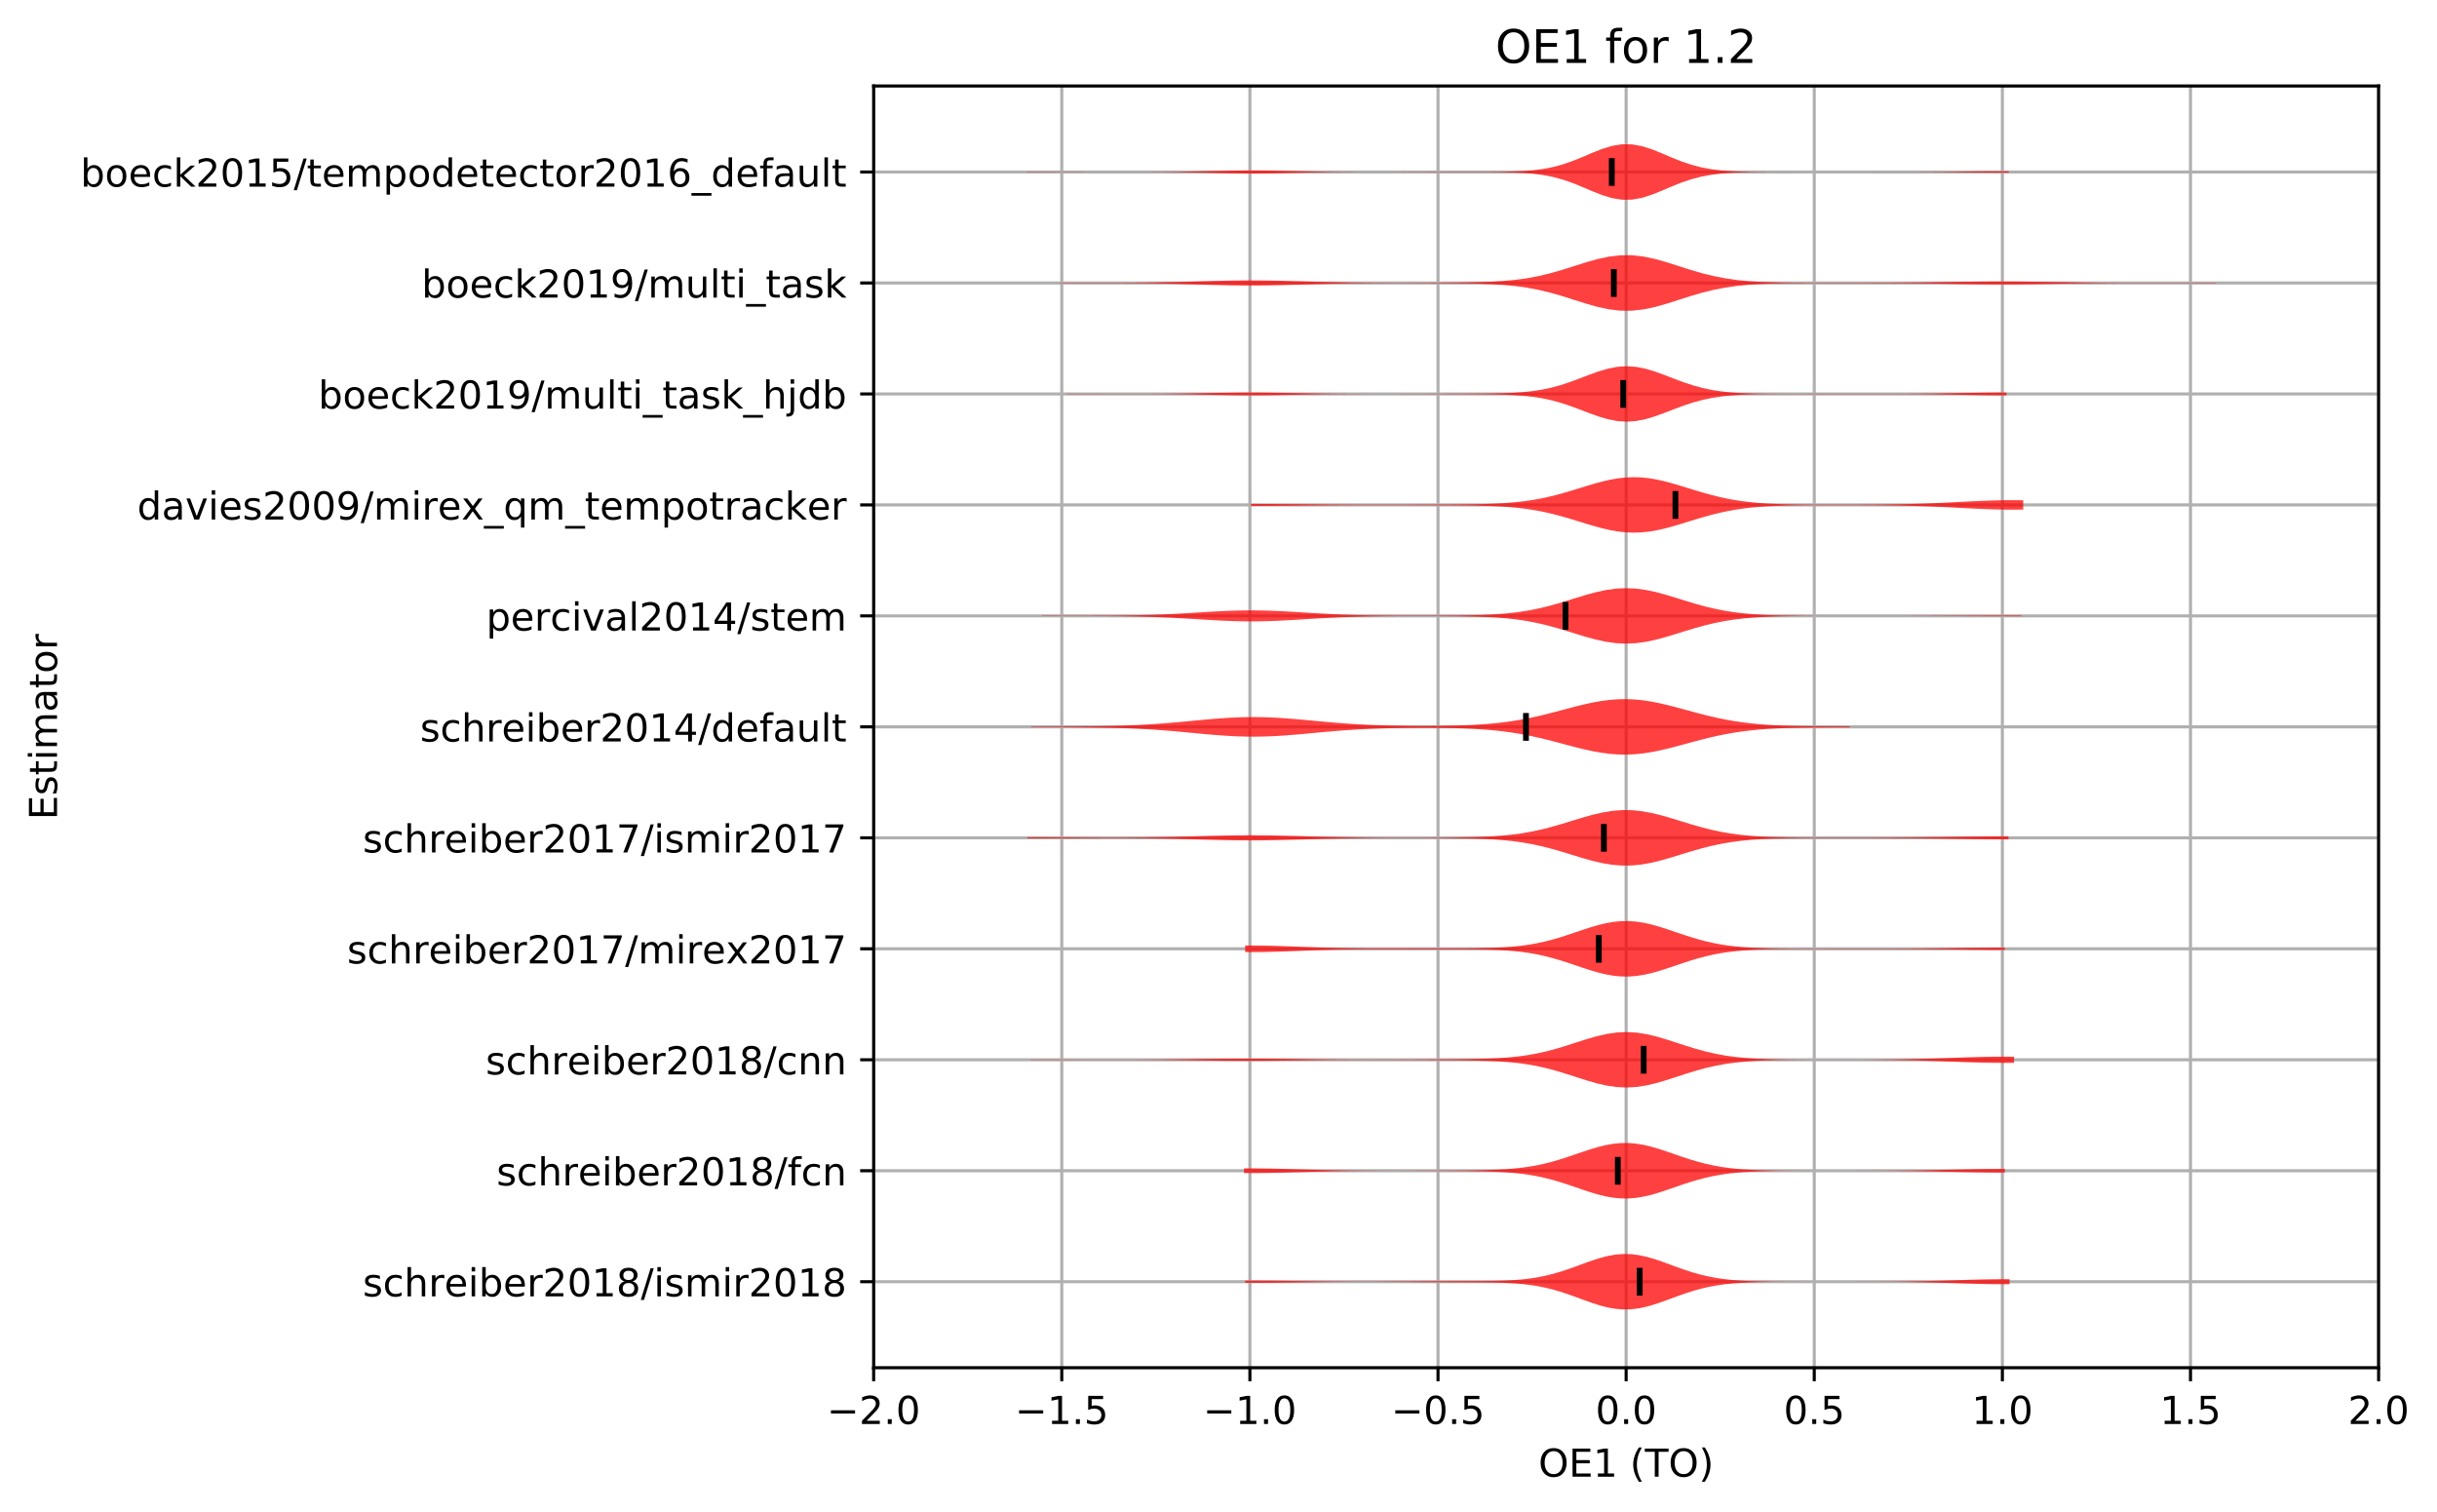 <?xml version="1.0" encoding="utf-8" standalone="no"?>
<!DOCTYPE svg PUBLIC "-//W3C//DTD SVG 1.1//EN"
  "http://www.w3.org/Graphics/SVG/1.1/DTD/svg11.dtd">
<!-- Created with matplotlib (http://matplotlib.org/) -->
<svg height="392.514pt" version="1.1" viewBox="0 0 632.498 392.514" width="632.498pt" xmlns="http://www.w3.org/2000/svg" xmlns:xlink="http://www.w3.org/1999/xlink">
 <defs>
  <style type="text/css">
*{stroke-linecap:butt;stroke-linejoin:round;}
  </style>
 </defs>
 <g id="figure_1">
  <g id="patch_1">
   <path d="M -0 392.514 
L 632.498 392.514 
L 632.498 0 
L -0 0 
z
" style="fill:#ffffff;"/>
  </g>
  <g id="axes_1">
   <g id="patch_2">
    <path d="M 226.747 354.958 
L 617.347 354.958 
L 617.347 22.318 
L 226.747 22.318 
z
" style="fill:#ffffff;"/>
   </g>
   <g id="matplotlib.axis_1">
    <g id="xtick_1">
     <g id="line2d_1">
      <path clip-path="url(#p13c4e1b64f)" d="M 226.747 354.958 
L 226.747 22.318 
" style="fill:none;stroke:#b0b0b0;stroke-linecap:square;stroke-width:0.8;"/>
     </g>
     <g id="line2d_2">
      <defs>
       <path d="M 0 0 
L 0 3.5 
" id="m56a6fd40d7" style="stroke:#000000;stroke-width:0.8;"/>
      </defs>
      <g>
       <use style="stroke:#000000;stroke-width:0.8;" x="226.747" xlink:href="#m56a6fd40d7" y="354.958"/>
      </g>
     </g>
     <g id="text_1">
      <!-- −2.0 -->
      <defs>
       <path d="M 10.594 35.5 
L 73.188 35.5 
L 73.188 27.203 
L 10.594 27.203 
z
" id="DejaVuSans-2212"/>
       <path d="M 19.188 8.297 
L 53.609 8.297 
L 53.609 0 
L 7.328 0 
L 7.328 8.297 
Q 12.938 14.109 22.625 23.891 
Q 32.328 33.688 34.812 36.531 
Q 39.547 41.844 41.422 45.531 
Q 43.312 49.219 43.312 52.781 
Q 43.312 58.594 39.234 62.25 
Q 35.156 65.922 28.609 65.922 
Q 23.969 65.922 18.812 64.312 
Q 13.672 62.703 7.812 59.422 
L 7.812 69.391 
Q 13.766 71.781 18.938 73 
Q 24.125 74.219 28.422 74.219 
Q 39.75 74.219 46.484 68.547 
Q 53.219 62.891 53.219 53.422 
Q 53.219 48.922 51.531 44.891 
Q 49.859 40.875 45.406 35.406 
Q 44.188 33.984 37.641 27.219 
Q 31.109 20.453 19.188 8.297 
z
" id="DejaVuSans-32"/>
       <path d="M 10.688 12.406 
L 21 12.406 
L 21 0 
L 10.688 0 
z
" id="DejaVuSans-2e"/>
       <path d="M 31.781 66.406 
Q 24.172 66.406 20.328 58.906 
Q 16.5 51.422 16.5 36.375 
Q 16.5 21.391 20.328 13.891 
Q 24.172 6.391 31.781 6.391 
Q 39.453 6.391 43.281 13.891 
Q 47.125 21.391 47.125 36.375 
Q 47.125 51.422 43.281 58.906 
Q 39.453 66.406 31.781 66.406 
z
M 31.781 74.219 
Q 44.047 74.219 50.516 64.516 
Q 56.984 54.828 56.984 36.375 
Q 56.984 17.969 50.516 8.266 
Q 44.047 -1.422 31.781 -1.422 
Q 19.531 -1.422 13.062 8.266 
Q 6.594 17.969 6.594 36.375 
Q 6.594 54.828 13.062 64.516 
Q 19.531 74.219 31.781 74.219 
z
" id="DejaVuSans-30"/>
      </defs>
      <g transform="translate(214.605 369.557)scale(0.1 -0.1)">
       <use xlink:href="#DejaVuSans-2212"/>
       <use x="83.789" xlink:href="#DejaVuSans-32"/>
       <use x="147.412" xlink:href="#DejaVuSans-2e"/>
       <use x="179.199" xlink:href="#DejaVuSans-30"/>
      </g>
     </g>
    </g>
    <g id="xtick_2">
     <g id="line2d_3">
      <path clip-path="url(#p13c4e1b64f)" d="M 275.572 354.958 
L 275.572 22.318 
" style="fill:none;stroke:#b0b0b0;stroke-linecap:square;stroke-width:0.8;"/>
     </g>
     <g id="line2d_4">
      <g>
       <use style="stroke:#000000;stroke-width:0.8;" x="275.572" xlink:href="#m56a6fd40d7" y="354.958"/>
      </g>
     </g>
     <g id="text_2">
      <!-- −1.5 -->
      <defs>
       <path d="M 12.406 8.297 
L 28.516 8.297 
L 28.516 63.922 
L 10.984 60.406 
L 10.984 69.391 
L 28.422 72.906 
L 38.281 72.906 
L 38.281 8.297 
L 54.391 8.297 
L 54.391 0 
L 12.406 0 
z
" id="DejaVuSans-31"/>
       <path d="M 10.797 72.906 
L 49.516 72.906 
L 49.516 64.594 
L 19.828 64.594 
L 19.828 46.734 
Q 21.969 47.469 24.109 47.828 
Q 26.266 48.188 28.422 48.188 
Q 40.625 48.188 47.75 41.5 
Q 54.891 34.812 54.891 23.391 
Q 54.891 11.625 47.562 5.094 
Q 40.234 -1.422 26.906 -1.422 
Q 22.312 -1.422 17.547 -0.641 
Q 12.797 0.141 7.719 1.703 
L 7.719 11.625 
Q 12.109 9.234 16.797 8.062 
Q 21.484 6.891 26.703 6.891 
Q 35.156 6.891 40.078 11.328 
Q 45.016 15.766 45.016 23.391 
Q 45.016 31 40.078 35.438 
Q 35.156 39.891 26.703 39.891 
Q 22.75 39.891 18.812 39.016 
Q 14.891 38.141 10.797 36.281 
z
" id="DejaVuSans-35"/>
      </defs>
      <g transform="translate(263.43 369.557)scale(0.1 -0.1)">
       <use xlink:href="#DejaVuSans-2212"/>
       <use x="83.789" xlink:href="#DejaVuSans-31"/>
       <use x="147.412" xlink:href="#DejaVuSans-2e"/>
       <use x="179.199" xlink:href="#DejaVuSans-35"/>
      </g>
     </g>
    </g>
    <g id="xtick_3">
     <g id="line2d_5">
      <path clip-path="url(#p13c4e1b64f)" d="M 324.397 354.958 
L 324.397 22.318 
" style="fill:none;stroke:#b0b0b0;stroke-linecap:square;stroke-width:0.8;"/>
     </g>
     <g id="line2d_6">
      <g>
       <use style="stroke:#000000;stroke-width:0.8;" x="324.397" xlink:href="#m56a6fd40d7" y="354.958"/>
      </g>
     </g>
     <g id="text_3">
      <!-- −1.0 -->
      <g transform="translate(312.255 369.557)scale(0.1 -0.1)">
       <use xlink:href="#DejaVuSans-2212"/>
       <use x="83.789" xlink:href="#DejaVuSans-31"/>
       <use x="147.412" xlink:href="#DejaVuSans-2e"/>
       <use x="179.199" xlink:href="#DejaVuSans-30"/>
      </g>
     </g>
    </g>
    <g id="xtick_4">
     <g id="line2d_7">
      <path clip-path="url(#p13c4e1b64f)" d="M 373.222 354.958 
L 373.222 22.318 
" style="fill:none;stroke:#b0b0b0;stroke-linecap:square;stroke-width:0.8;"/>
     </g>
     <g id="line2d_8">
      <g>
       <use style="stroke:#000000;stroke-width:0.8;" x="373.222" xlink:href="#m56a6fd40d7" y="354.958"/>
      </g>
     </g>
     <g id="text_4">
      <!-- −0.5 -->
      <g transform="translate(361.08 369.557)scale(0.1 -0.1)">
       <use xlink:href="#DejaVuSans-2212"/>
       <use x="83.789" xlink:href="#DejaVuSans-30"/>
       <use x="147.412" xlink:href="#DejaVuSans-2e"/>
       <use x="179.199" xlink:href="#DejaVuSans-35"/>
      </g>
     </g>
    </g>
    <g id="xtick_5">
     <g id="line2d_9">
      <path clip-path="url(#p13c4e1b64f)" d="M 422.047 354.958 
L 422.047 22.318 
" style="fill:none;stroke:#b0b0b0;stroke-linecap:square;stroke-width:0.8;"/>
     </g>
     <g id="line2d_10">
      <g>
       <use style="stroke:#000000;stroke-width:0.8;" x="422.047" xlink:href="#m56a6fd40d7" y="354.958"/>
      </g>
     </g>
     <g id="text_5">
      <!-- 0.0 -->
      <g transform="translate(414.095 369.557)scale(0.1 -0.1)">
       <use xlink:href="#DejaVuSans-30"/>
       <use x="63.623" xlink:href="#DejaVuSans-2e"/>
       <use x="95.41" xlink:href="#DejaVuSans-30"/>
      </g>
     </g>
    </g>
    <g id="xtick_6">
     <g id="line2d_11">
      <path clip-path="url(#p13c4e1b64f)" d="M 470.872 354.958 
L 470.872 22.318 
" style="fill:none;stroke:#b0b0b0;stroke-linecap:square;stroke-width:0.8;"/>
     </g>
     <g id="line2d_12">
      <g>
       <use style="stroke:#000000;stroke-width:0.8;" x="470.872" xlink:href="#m56a6fd40d7" y="354.958"/>
      </g>
     </g>
     <g id="text_6">
      <!-- 0.5 -->
      <g transform="translate(462.92 369.557)scale(0.1 -0.1)">
       <use xlink:href="#DejaVuSans-30"/>
       <use x="63.623" xlink:href="#DejaVuSans-2e"/>
       <use x="95.41" xlink:href="#DejaVuSans-35"/>
      </g>
     </g>
    </g>
    <g id="xtick_7">
     <g id="line2d_13">
      <path clip-path="url(#p13c4e1b64f)" d="M 519.697 354.958 
L 519.697 22.318 
" style="fill:none;stroke:#b0b0b0;stroke-linecap:square;stroke-width:0.8;"/>
     </g>
     <g id="line2d_14">
      <g>
       <use style="stroke:#000000;stroke-width:0.8;" x="519.697" xlink:href="#m56a6fd40d7" y="354.958"/>
      </g>
     </g>
     <g id="text_7">
      <!-- 1.0 -->
      <g transform="translate(511.745 369.557)scale(0.1 -0.1)">
       <use xlink:href="#DejaVuSans-31"/>
       <use x="63.623" xlink:href="#DejaVuSans-2e"/>
       <use x="95.41" xlink:href="#DejaVuSans-30"/>
      </g>
     </g>
    </g>
    <g id="xtick_8">
     <g id="line2d_15">
      <path clip-path="url(#p13c4e1b64f)" d="M 568.522 354.958 
L 568.522 22.318 
" style="fill:none;stroke:#b0b0b0;stroke-linecap:square;stroke-width:0.8;"/>
     </g>
     <g id="line2d_16">
      <g>
       <use style="stroke:#000000;stroke-width:0.8;" x="568.522" xlink:href="#m56a6fd40d7" y="354.958"/>
      </g>
     </g>
     <g id="text_8">
      <!-- 1.5 -->
      <g transform="translate(560.57 369.557)scale(0.1 -0.1)">
       <use xlink:href="#DejaVuSans-31"/>
       <use x="63.623" xlink:href="#DejaVuSans-2e"/>
       <use x="95.41" xlink:href="#DejaVuSans-35"/>
      </g>
     </g>
    </g>
    <g id="xtick_9">
     <g id="line2d_17">
      <path clip-path="url(#p13c4e1b64f)" d="M 617.347 354.958 
L 617.347 22.318 
" style="fill:none;stroke:#b0b0b0;stroke-linecap:square;stroke-width:0.8;"/>
     </g>
     <g id="line2d_18">
      <g>
       <use style="stroke:#000000;stroke-width:0.8;" x="617.347" xlink:href="#m56a6fd40d7" y="354.958"/>
      </g>
     </g>
     <g id="text_9">
      <!-- 2.0 -->
      <g transform="translate(609.395 369.557)scale(0.1 -0.1)">
       <use xlink:href="#DejaVuSans-32"/>
       <use x="63.623" xlink:href="#DejaVuSans-2e"/>
       <use x="95.41" xlink:href="#DejaVuSans-30"/>
      </g>
     </g>
    </g>
    <g id="text_10">
     <!-- OE1 (TO) -->
     <defs>
      <path d="M 39.406 66.219 
Q 28.656 66.219 22.328 58.203 
Q 16.016 50.203 16.016 36.375 
Q 16.016 22.609 22.328 14.594 
Q 28.656 6.594 39.406 6.594 
Q 50.141 6.594 56.422 14.594 
Q 62.703 22.609 62.703 36.375 
Q 62.703 50.203 56.422 58.203 
Q 50.141 66.219 39.406 66.219 
z
M 39.406 74.219 
Q 54.734 74.219 63.906 63.938 
Q 73.094 53.656 73.094 36.375 
Q 73.094 19.141 63.906 8.859 
Q 54.734 -1.422 39.406 -1.422 
Q 24.031 -1.422 14.812 8.828 
Q 5.609 19.094 5.609 36.375 
Q 5.609 53.656 14.812 63.938 
Q 24.031 74.219 39.406 74.219 
z
" id="DejaVuSans-4f"/>
      <path d="M 9.812 72.906 
L 55.906 72.906 
L 55.906 64.594 
L 19.672 64.594 
L 19.672 43.016 
L 54.391 43.016 
L 54.391 34.719 
L 19.672 34.719 
L 19.672 8.297 
L 56.781 8.297 
L 56.781 0 
L 9.812 0 
z
" id="DejaVuSans-45"/>
      <path id="DejaVuSans-20"/>
      <path d="M 31 75.875 
Q 24.469 64.656 21.281 53.656 
Q 18.109 42.672 18.109 31.391 
Q 18.109 20.125 21.312 9.062 
Q 24.516 -2 31 -13.188 
L 23.188 -13.188 
Q 15.875 -1.703 12.234 9.375 
Q 8.594 20.453 8.594 31.391 
Q 8.594 42.281 12.203 53.312 
Q 15.828 64.359 23.188 75.875 
z
" id="DejaVuSans-28"/>
      <path d="M -0.297 72.906 
L 61.375 72.906 
L 61.375 64.594 
L 35.5 64.594 
L 35.5 0 
L 25.594 0 
L 25.594 64.594 
L -0.297 64.594 
z
" id="DejaVuSans-54"/>
      <path d="M 8.016 75.875 
L 15.828 75.875 
Q 23.141 64.359 26.781 53.312 
Q 30.422 42.281 30.422 31.391 
Q 30.422 20.453 26.781 9.375 
Q 23.141 -1.703 15.828 -13.188 
L 8.016 -13.188 
Q 14.5 -2 17.703 9.062 
Q 20.906 20.125 20.906 31.391 
Q 20.906 42.672 17.703 53.656 
Q 14.5 64.656 8.016 75.875 
z
" id="DejaVuSans-29"/>
     </defs>
     <g transform="translate(399.29 383.235)scale(0.1 -0.1)">
      <use xlink:href="#DejaVuSans-4f"/>
      <use x="78.711" xlink:href="#DejaVuSans-45"/>
      <use x="141.895" xlink:href="#DejaVuSans-31"/>
      <use x="205.518" xlink:href="#DejaVuSans-20"/>
      <use x="237.305" xlink:href="#DejaVuSans-28"/>
      <use x="276.318" xlink:href="#DejaVuSans-54"/>
      <use x="337.402" xlink:href="#DejaVuSans-4f"/>
      <use x="416.113" xlink:href="#DejaVuSans-29"/>
     </g>
    </g>
   </g>
   <g id="matplotlib.axis_2">
    <g id="ytick_1">
     <g id="line2d_19">
      <path clip-path="url(#p13c4e1b64f)" d="M 226.747 332.638 
L 617.347 332.638 
" style="fill:none;stroke:#b0b0b0;stroke-linecap:square;stroke-width:0.8;"/>
     </g>
     <g id="line2d_20">
      <defs>
       <path d="M 0 0 
L -3.5 0 
" id="m7d059496d7" style="stroke:#000000;stroke-width:0.8;"/>
      </defs>
      <g>
       <use style="stroke:#000000;stroke-width:0.8;" x="226.747" xlink:href="#m7d059496d7" y="332.638"/>
      </g>
     </g>
     <g id="text_11">
      <!-- schreiber2018/ismir2018 -->
      <defs>
       <path d="M 44.281 53.078 
L 44.281 44.578 
Q 40.484 46.531 36.375 47.5 
Q 32.281 48.484 27.875 48.484 
Q 21.188 48.484 17.844 46.438 
Q 14.5 44.391 14.5 40.281 
Q 14.5 37.156 16.891 35.375 
Q 19.281 33.594 26.516 31.984 
L 29.594 31.297 
Q 39.156 29.25 43.188 25.516 
Q 47.219 21.781 47.219 15.094 
Q 47.219 7.469 41.188 3.016 
Q 35.156 -1.422 24.609 -1.422 
Q 20.219 -1.422 15.453 -0.562 
Q 10.688 0.297 5.422 2 
L 5.422 11.281 
Q 10.406 8.688 15.234 7.391 
Q 20.062 6.109 24.812 6.109 
Q 31.156 6.109 34.562 8.281 
Q 37.984 10.453 37.984 14.406 
Q 37.984 18.062 35.516 20.016 
Q 33.062 21.969 24.703 23.781 
L 21.578 24.516 
Q 13.234 26.266 9.516 29.906 
Q 5.812 33.547 5.812 39.891 
Q 5.812 47.609 11.281 51.797 
Q 16.75 56 26.812 56 
Q 31.781 56 36.172 55.266 
Q 40.578 54.547 44.281 53.078 
z
" id="DejaVuSans-73"/>
       <path d="M 48.781 52.594 
L 48.781 44.188 
Q 44.969 46.297 41.141 47.344 
Q 37.312 48.391 33.406 48.391 
Q 24.656 48.391 19.812 42.844 
Q 14.984 37.312 14.984 27.297 
Q 14.984 17.281 19.812 11.734 
Q 24.656 6.203 33.406 6.203 
Q 37.312 6.203 41.141 7.25 
Q 44.969 8.297 48.781 10.406 
L 48.781 2.094 
Q 45.016 0.344 40.984 -0.531 
Q 36.969 -1.422 32.422 -1.422 
Q 20.062 -1.422 12.781 6.344 
Q 5.516 14.109 5.516 27.297 
Q 5.516 40.672 12.859 48.328 
Q 20.219 56 33.016 56 
Q 37.156 56 41.109 55.141 
Q 45.062 54.297 48.781 52.594 
z
" id="DejaVuSans-63"/>
       <path d="M 54.891 33.016 
L 54.891 0 
L 45.906 0 
L 45.906 32.719 
Q 45.906 40.484 42.875 44.328 
Q 39.844 48.188 33.797 48.188 
Q 26.516 48.188 22.312 43.547 
Q 18.109 38.922 18.109 30.906 
L 18.109 0 
L 9.078 0 
L 9.078 75.984 
L 18.109 75.984 
L 18.109 46.188 
Q 21.344 51.125 25.703 53.562 
Q 30.078 56 35.797 56 
Q 45.219 56 50.047 50.172 
Q 54.891 44.344 54.891 33.016 
z
" id="DejaVuSans-68"/>
       <path d="M 41.109 46.297 
Q 39.594 47.172 37.812 47.578 
Q 36.031 48 33.891 48 
Q 26.266 48 22.188 43.047 
Q 18.109 38.094 18.109 28.812 
L 18.109 0 
L 9.078 0 
L 9.078 54.688 
L 18.109 54.688 
L 18.109 46.188 
Q 20.953 51.172 25.484 53.578 
Q 30.031 56 36.531 56 
Q 37.453 56 38.578 55.875 
Q 39.703 55.766 41.062 55.516 
z
" id="DejaVuSans-72"/>
       <path d="M 56.203 29.594 
L 56.203 25.203 
L 14.891 25.203 
Q 15.484 15.922 20.484 11.062 
Q 25.484 6.203 34.422 6.203 
Q 39.594 6.203 44.453 7.469 
Q 49.312 8.734 54.109 11.281 
L 54.109 2.781 
Q 49.266 0.734 44.188 -0.344 
Q 39.109 -1.422 33.891 -1.422 
Q 20.797 -1.422 13.156 6.188 
Q 5.516 13.812 5.516 26.812 
Q 5.516 40.234 12.766 48.109 
Q 20.016 56 32.328 56 
Q 43.359 56 49.781 48.891 
Q 56.203 41.797 56.203 29.594 
z
M 47.219 32.234 
Q 47.125 39.594 43.094 43.984 
Q 39.062 48.391 32.422 48.391 
Q 24.906 48.391 20.391 44.141 
Q 15.875 39.891 15.188 32.172 
z
" id="DejaVuSans-65"/>
       <path d="M 9.422 54.688 
L 18.406 54.688 
L 18.406 0 
L 9.422 0 
z
M 9.422 75.984 
L 18.406 75.984 
L 18.406 64.594 
L 9.422 64.594 
z
" id="DejaVuSans-69"/>
       <path d="M 48.688 27.297 
Q 48.688 37.203 44.609 42.844 
Q 40.531 48.484 33.406 48.484 
Q 26.266 48.484 22.188 42.844 
Q 18.109 37.203 18.109 27.297 
Q 18.109 17.391 22.188 11.75 
Q 26.266 6.109 33.406 6.109 
Q 40.531 6.109 44.609 11.75 
Q 48.688 17.391 48.688 27.297 
z
M 18.109 46.391 
Q 20.953 51.266 25.266 53.625 
Q 29.594 56 35.594 56 
Q 45.562 56 51.781 48.094 
Q 58.016 40.188 58.016 27.297 
Q 58.016 14.406 51.781 6.484 
Q 45.562 -1.422 35.594 -1.422 
Q 29.594 -1.422 25.266 0.953 
Q 20.953 3.328 18.109 8.203 
L 18.109 0 
L 9.078 0 
L 9.078 75.984 
L 18.109 75.984 
z
" id="DejaVuSans-62"/>
       <path d="M 31.781 34.625 
Q 24.75 34.625 20.719 30.859 
Q 16.703 27.094 16.703 20.516 
Q 16.703 13.922 20.719 10.156 
Q 24.75 6.391 31.781 6.391 
Q 38.812 6.391 42.859 10.172 
Q 46.922 13.969 46.922 20.516 
Q 46.922 27.094 42.891 30.859 
Q 38.875 34.625 31.781 34.625 
z
M 21.922 38.812 
Q 15.578 40.375 12.031 44.719 
Q 8.5 49.078 8.5 55.328 
Q 8.5 64.062 14.719 69.141 
Q 20.953 74.219 31.781 74.219 
Q 42.672 74.219 48.875 69.141 
Q 55.078 64.062 55.078 55.328 
Q 55.078 49.078 51.531 44.719 
Q 48 40.375 41.703 38.812 
Q 48.828 37.156 52.797 32.312 
Q 56.781 27.484 56.781 20.516 
Q 56.781 9.906 50.312 4.234 
Q 43.844 -1.422 31.781 -1.422 
Q 19.734 -1.422 13.25 4.234 
Q 6.781 9.906 6.781 20.516 
Q 6.781 27.484 10.781 32.312 
Q 14.797 37.156 21.922 38.812 
z
M 18.312 54.391 
Q 18.312 48.734 21.844 45.562 
Q 25.391 42.391 31.781 42.391 
Q 38.141 42.391 41.719 45.562 
Q 45.312 48.734 45.312 54.391 
Q 45.312 60.062 41.719 63.234 
Q 38.141 66.406 31.781 66.406 
Q 25.391 66.406 21.844 63.234 
Q 18.312 60.062 18.312 54.391 
z
" id="DejaVuSans-38"/>
       <path d="M 25.391 72.906 
L 33.688 72.906 
L 8.297 -9.281 
L 0 -9.281 
z
" id="DejaVuSans-2f"/>
       <path d="M 52 44.188 
Q 55.375 50.25 60.062 53.125 
Q 64.75 56 71.094 56 
Q 79.641 56 84.281 50.016 
Q 88.922 44.047 88.922 33.016 
L 88.922 0 
L 79.891 0 
L 79.891 32.719 
Q 79.891 40.578 77.094 44.375 
Q 74.312 48.188 68.609 48.188 
Q 61.625 48.188 57.562 43.547 
Q 53.516 38.922 53.516 30.906 
L 53.516 0 
L 44.484 0 
L 44.484 32.719 
Q 44.484 40.625 41.703 44.406 
Q 38.922 48.188 33.109 48.188 
Q 26.219 48.188 22.156 43.531 
Q 18.109 38.875 18.109 30.906 
L 18.109 0 
L 9.078 0 
L 9.078 54.688 
L 18.109 54.688 
L 18.109 46.188 
Q 21.188 51.219 25.484 53.609 
Q 29.781 56 35.688 56 
Q 41.656 56 45.828 52.969 
Q 50 49.953 52 44.188 
z
" id="DejaVuSans-6d"/>
      </defs>
      <g transform="translate(94.164 336.437)scale(0.1 -0.1)">
       <use xlink:href="#DejaVuSans-73"/>
       <use x="52.1" xlink:href="#DejaVuSans-63"/>
       <use x="107.08" xlink:href="#DejaVuSans-68"/>
       <use x="170.459" xlink:href="#DejaVuSans-72"/>
       <use x="211.541" xlink:href="#DejaVuSans-65"/>
       <use x="273.064" xlink:href="#DejaVuSans-69"/>
       <use x="300.848" xlink:href="#DejaVuSans-62"/>
       <use x="364.324" xlink:href="#DejaVuSans-65"/>
       <use x="425.848" xlink:href="#DejaVuSans-72"/>
       <use x="466.961" xlink:href="#DejaVuSans-32"/>
       <use x="530.584" xlink:href="#DejaVuSans-30"/>
       <use x="594.207" xlink:href="#DejaVuSans-31"/>
       <use x="657.83" xlink:href="#DejaVuSans-38"/>
       <use x="721.453" xlink:href="#DejaVuSans-2f"/>
       <use x="755.145" xlink:href="#DejaVuSans-69"/>
       <use x="782.928" xlink:href="#DejaVuSans-73"/>
       <use x="835.027" xlink:href="#DejaVuSans-6d"/>
       <use x="932.439" xlink:href="#DejaVuSans-69"/>
       <use x="960.223" xlink:href="#DejaVuSans-72"/>
       <use x="1001.336" xlink:href="#DejaVuSans-32"/>
       <use x="1064.959" xlink:href="#DejaVuSans-30"/>
       <use x="1128.582" xlink:href="#DejaVuSans-31"/>
       <use x="1192.205" xlink:href="#DejaVuSans-38"/>
      </g>
     </g>
    </g>
    <g id="ytick_2">
     <g id="line2d_21">
      <path clip-path="url(#p13c4e1b64f)" d="M 226.747 303.838 
L 617.347 303.838 
" style="fill:none;stroke:#b0b0b0;stroke-linecap:square;stroke-width:0.8;"/>
     </g>
     <g id="line2d_22">
      <g>
       <use style="stroke:#000000;stroke-width:0.8;" x="226.747" xlink:href="#m7d059496d7" y="303.838"/>
      </g>
     </g>
     <g id="text_12">
      <!-- schreiber2018/fcn -->
      <defs>
       <path d="M 37.109 75.984 
L 37.109 68.5 
L 28.516 68.5 
Q 23.688 68.5 21.797 66.547 
Q 19.922 64.594 19.922 59.516 
L 19.922 54.688 
L 34.719 54.688 
L 34.719 47.703 
L 19.922 47.703 
L 19.922 0 
L 10.891 0 
L 10.891 47.703 
L 2.297 47.703 
L 2.297 54.688 
L 10.891 54.688 
L 10.891 58.5 
Q 10.891 67.625 15.141 71.797 
Q 19.391 75.984 28.609 75.984 
z
" id="DejaVuSans-66"/>
       <path d="M 54.891 33.016 
L 54.891 0 
L 45.906 0 
L 45.906 32.719 
Q 45.906 40.484 42.875 44.328 
Q 39.844 48.188 33.797 48.188 
Q 26.516 48.188 22.312 43.547 
Q 18.109 38.922 18.109 30.906 
L 18.109 0 
L 9.078 0 
L 9.078 54.688 
L 18.109 54.688 
L 18.109 46.188 
Q 21.344 51.125 25.703 53.562 
Q 30.078 56 35.797 56 
Q 45.219 56 50.047 50.172 
Q 54.891 44.344 54.891 33.016 
z
" id="DejaVuSans-6e"/>
      </defs>
      <g transform="translate(128.875 307.637)scale(0.1 -0.1)">
       <use xlink:href="#DejaVuSans-73"/>
       <use x="52.1" xlink:href="#DejaVuSans-63"/>
       <use x="107.08" xlink:href="#DejaVuSans-68"/>
       <use x="170.459" xlink:href="#DejaVuSans-72"/>
       <use x="211.541" xlink:href="#DejaVuSans-65"/>
       <use x="273.064" xlink:href="#DejaVuSans-69"/>
       <use x="300.848" xlink:href="#DejaVuSans-62"/>
       <use x="364.324" xlink:href="#DejaVuSans-65"/>
       <use x="425.848" xlink:href="#DejaVuSans-72"/>
       <use x="466.961" xlink:href="#DejaVuSans-32"/>
       <use x="530.584" xlink:href="#DejaVuSans-30"/>
       <use x="594.207" xlink:href="#DejaVuSans-31"/>
       <use x="657.83" xlink:href="#DejaVuSans-38"/>
       <use x="721.453" xlink:href="#DejaVuSans-2f"/>
       <use x="755.145" xlink:href="#DejaVuSans-66"/>
       <use x="790.35" xlink:href="#DejaVuSans-63"/>
       <use x="845.33" xlink:href="#DejaVuSans-6e"/>
      </g>
     </g>
    </g>
    <g id="ytick_3">
     <g id="line2d_23">
      <path clip-path="url(#p13c4e1b64f)" d="M 226.747 275.038 
L 617.347 275.038 
" style="fill:none;stroke:#b0b0b0;stroke-linecap:square;stroke-width:0.8;"/>
     </g>
     <g id="line2d_24">
      <g>
       <use style="stroke:#000000;stroke-width:0.8;" x="226.747" xlink:href="#m7d059496d7" y="275.038"/>
      </g>
     </g>
     <g id="text_13">
      <!-- schreiber2018/cnn -->
      <g transform="translate(126.058 278.837)scale(0.1 -0.1)">
       <use xlink:href="#DejaVuSans-73"/>
       <use x="52.1" xlink:href="#DejaVuSans-63"/>
       <use x="107.08" xlink:href="#DejaVuSans-68"/>
       <use x="170.459" xlink:href="#DejaVuSans-72"/>
       <use x="211.541" xlink:href="#DejaVuSans-65"/>
       <use x="273.064" xlink:href="#DejaVuSans-69"/>
       <use x="300.848" xlink:href="#DejaVuSans-62"/>
       <use x="364.324" xlink:href="#DejaVuSans-65"/>
       <use x="425.848" xlink:href="#DejaVuSans-72"/>
       <use x="466.961" xlink:href="#DejaVuSans-32"/>
       <use x="530.584" xlink:href="#DejaVuSans-30"/>
       <use x="594.207" xlink:href="#DejaVuSans-31"/>
       <use x="657.83" xlink:href="#DejaVuSans-38"/>
       <use x="721.453" xlink:href="#DejaVuSans-2f"/>
       <use x="755.145" xlink:href="#DejaVuSans-63"/>
       <use x="810.125" xlink:href="#DejaVuSans-6e"/>
       <use x="873.504" xlink:href="#DejaVuSans-6e"/>
      </g>
     </g>
    </g>
    <g id="ytick_4">
     <g id="line2d_25">
      <path clip-path="url(#p13c4e1b64f)" d="M 226.747 246.238 
L 617.347 246.238 
" style="fill:none;stroke:#b0b0b0;stroke-linecap:square;stroke-width:0.8;"/>
     </g>
     <g id="line2d_26">
      <g>
       <use style="stroke:#000000;stroke-width:0.8;" x="226.747" xlink:href="#m7d059496d7" y="246.238"/>
      </g>
     </g>
     <g id="text_14">
      <!-- schreiber2017/mirex2017 -->
      <defs>
       <path d="M 8.203 72.906 
L 55.078 72.906 
L 55.078 68.703 
L 28.609 0 
L 18.312 0 
L 43.219 64.594 
L 8.203 64.594 
z
" id="DejaVuSans-37"/>
       <path d="M 54.891 54.688 
L 35.109 28.078 
L 55.906 0 
L 45.312 0 
L 29.391 21.484 
L 13.484 0 
L 2.875 0 
L 24.125 28.609 
L 4.688 54.688 
L 15.281 54.688 
L 29.781 35.203 
L 44.281 54.688 
z
" id="DejaVuSans-78"/>
      </defs>
      <g transform="translate(90.084 250.037)scale(0.1 -0.1)">
       <use xlink:href="#DejaVuSans-73"/>
       <use x="52.1" xlink:href="#DejaVuSans-63"/>
       <use x="107.08" xlink:href="#DejaVuSans-68"/>
       <use x="170.459" xlink:href="#DejaVuSans-72"/>
       <use x="211.541" xlink:href="#DejaVuSans-65"/>
       <use x="273.064" xlink:href="#DejaVuSans-69"/>
       <use x="300.848" xlink:href="#DejaVuSans-62"/>
       <use x="364.324" xlink:href="#DejaVuSans-65"/>
       <use x="425.848" xlink:href="#DejaVuSans-72"/>
       <use x="466.961" xlink:href="#DejaVuSans-32"/>
       <use x="530.584" xlink:href="#DejaVuSans-30"/>
       <use x="594.207" xlink:href="#DejaVuSans-31"/>
       <use x="657.83" xlink:href="#DejaVuSans-37"/>
       <use x="721.453" xlink:href="#DejaVuSans-2f"/>
       <use x="755.145" xlink:href="#DejaVuSans-6d"/>
       <use x="852.557" xlink:href="#DejaVuSans-69"/>
       <use x="880.34" xlink:href="#DejaVuSans-72"/>
       <use x="921.422" xlink:href="#DejaVuSans-65"/>
       <use x="982.93" xlink:href="#DejaVuSans-78"/>
       <use x="1042.109" xlink:href="#DejaVuSans-32"/>
       <use x="1105.732" xlink:href="#DejaVuSans-30"/>
       <use x="1169.355" xlink:href="#DejaVuSans-31"/>
       <use x="1232.979" xlink:href="#DejaVuSans-37"/>
      </g>
     </g>
    </g>
    <g id="ytick_5">
     <g id="line2d_27">
      <path clip-path="url(#p13c4e1b64f)" d="M 226.747 217.438 
L 617.347 217.438 
" style="fill:none;stroke:#b0b0b0;stroke-linecap:square;stroke-width:0.8;"/>
     </g>
     <g id="line2d_28">
      <g>
       <use style="stroke:#000000;stroke-width:0.8;" x="226.747" xlink:href="#m7d059496d7" y="217.438"/>
      </g>
     </g>
     <g id="text_15">
      <!-- schreiber2017/ismir2017 -->
      <g transform="translate(94.164 221.237)scale(0.1 -0.1)">
       <use xlink:href="#DejaVuSans-73"/>
       <use x="52.1" xlink:href="#DejaVuSans-63"/>
       <use x="107.08" xlink:href="#DejaVuSans-68"/>
       <use x="170.459" xlink:href="#DejaVuSans-72"/>
       <use x="211.541" xlink:href="#DejaVuSans-65"/>
       <use x="273.064" xlink:href="#DejaVuSans-69"/>
       <use x="300.848" xlink:href="#DejaVuSans-62"/>
       <use x="364.324" xlink:href="#DejaVuSans-65"/>
       <use x="425.848" xlink:href="#DejaVuSans-72"/>
       <use x="466.961" xlink:href="#DejaVuSans-32"/>
       <use x="530.584" xlink:href="#DejaVuSans-30"/>
       <use x="594.207" xlink:href="#DejaVuSans-31"/>
       <use x="657.83" xlink:href="#DejaVuSans-37"/>
       <use x="721.453" xlink:href="#DejaVuSans-2f"/>
       <use x="755.145" xlink:href="#DejaVuSans-69"/>
       <use x="782.928" xlink:href="#DejaVuSans-73"/>
       <use x="835.027" xlink:href="#DejaVuSans-6d"/>
       <use x="932.439" xlink:href="#DejaVuSans-69"/>
       <use x="960.223" xlink:href="#DejaVuSans-72"/>
       <use x="1001.336" xlink:href="#DejaVuSans-32"/>
       <use x="1064.959" xlink:href="#DejaVuSans-30"/>
       <use x="1128.582" xlink:href="#DejaVuSans-31"/>
       <use x="1192.205" xlink:href="#DejaVuSans-37"/>
      </g>
     </g>
    </g>
    <g id="ytick_6">
     <g id="line2d_29">
      <path clip-path="url(#p13c4e1b64f)" d="M 226.747 188.638 
L 617.347 188.638 
" style="fill:none;stroke:#b0b0b0;stroke-linecap:square;stroke-width:0.8;"/>
     </g>
     <g id="line2d_30">
      <g>
       <use style="stroke:#000000;stroke-width:0.8;" x="226.747" xlink:href="#m7d059496d7" y="188.638"/>
      </g>
     </g>
     <g id="text_16">
      <!-- schreiber2014/default -->
      <defs>
       <path d="M 37.797 64.312 
L 12.891 25.391 
L 37.797 25.391 
z
M 35.203 72.906 
L 47.609 72.906 
L 47.609 25.391 
L 58.016 25.391 
L 58.016 17.188 
L 47.609 17.188 
L 47.609 0 
L 37.797 0 
L 37.797 17.188 
L 4.891 17.188 
L 4.891 26.703 
z
" id="DejaVuSans-34"/>
       <path d="M 45.406 46.391 
L 45.406 75.984 
L 54.391 75.984 
L 54.391 0 
L 45.406 0 
L 45.406 8.203 
Q 42.578 3.328 38.25 0.953 
Q 33.938 -1.422 27.875 -1.422 
Q 17.969 -1.422 11.734 6.484 
Q 5.516 14.406 5.516 27.297 
Q 5.516 40.188 11.734 48.094 
Q 17.969 56 27.875 56 
Q 33.938 56 38.25 53.625 
Q 42.578 51.266 45.406 46.391 
z
M 14.797 27.297 
Q 14.797 17.391 18.875 11.75 
Q 22.953 6.109 30.078 6.109 
Q 37.203 6.109 41.297 11.75 
Q 45.406 17.391 45.406 27.297 
Q 45.406 37.203 41.297 42.844 
Q 37.203 48.484 30.078 48.484 
Q 22.953 48.484 18.875 42.844 
Q 14.797 37.203 14.797 27.297 
z
" id="DejaVuSans-64"/>
       <path d="M 34.281 27.484 
Q 23.391 27.484 19.188 25 
Q 14.984 22.516 14.984 16.5 
Q 14.984 11.719 18.141 8.906 
Q 21.297 6.109 26.703 6.109 
Q 34.188 6.109 38.703 11.406 
Q 43.219 16.703 43.219 25.484 
L 43.219 27.484 
z
M 52.203 31.203 
L 52.203 0 
L 43.219 0 
L 43.219 8.297 
Q 40.141 3.328 35.547 0.953 
Q 30.953 -1.422 24.312 -1.422 
Q 15.922 -1.422 10.953 3.297 
Q 6 8.016 6 15.922 
Q 6 25.141 12.172 29.828 
Q 18.359 34.516 30.609 34.516 
L 43.219 34.516 
L 43.219 35.406 
Q 43.219 41.609 39.141 45 
Q 35.062 48.391 27.688 48.391 
Q 23 48.391 18.547 47.266 
Q 14.109 46.141 10.016 43.891 
L 10.016 52.203 
Q 14.938 54.109 19.578 55.047 
Q 24.219 56 28.609 56 
Q 40.484 56 46.344 49.844 
Q 52.203 43.703 52.203 31.203 
z
" id="DejaVuSans-61"/>
       <path d="M 8.5 21.578 
L 8.5 54.688 
L 17.484 54.688 
L 17.484 21.922 
Q 17.484 14.156 20.5 10.266 
Q 23.531 6.391 29.594 6.391 
Q 36.859 6.391 41.078 11.031 
Q 45.312 15.672 45.312 23.688 
L 45.312 54.688 
L 54.297 54.688 
L 54.297 0 
L 45.312 0 
L 45.312 8.406 
Q 42.047 3.422 37.719 1 
Q 33.406 -1.422 27.688 -1.422 
Q 18.266 -1.422 13.375 4.438 
Q 8.5 10.297 8.5 21.578 
z
M 31.109 56 
z
" id="DejaVuSans-75"/>
       <path d="M 9.422 75.984 
L 18.406 75.984 
L 18.406 0 
L 9.422 0 
z
" id="DejaVuSans-6c"/>
       <path d="M 18.312 70.219 
L 18.312 54.688 
L 36.812 54.688 
L 36.812 47.703 
L 18.312 47.703 
L 18.312 18.016 
Q 18.312 11.328 20.141 9.422 
Q 21.969 7.516 27.594 7.516 
L 36.812 7.516 
L 36.812 0 
L 27.594 0 
Q 17.188 0 13.234 3.875 
Q 9.281 7.766 9.281 18.016 
L 9.281 47.703 
L 2.688 47.703 
L 2.688 54.688 
L 9.281 54.688 
L 9.281 70.219 
z
" id="DejaVuSans-74"/>
      </defs>
      <g transform="translate(109.045 192.437)scale(0.1 -0.1)">
       <use xlink:href="#DejaVuSans-73"/>
       <use x="52.1" xlink:href="#DejaVuSans-63"/>
       <use x="107.08" xlink:href="#DejaVuSans-68"/>
       <use x="170.459" xlink:href="#DejaVuSans-72"/>
       <use x="211.541" xlink:href="#DejaVuSans-65"/>
       <use x="273.064" xlink:href="#DejaVuSans-69"/>
       <use x="300.848" xlink:href="#DejaVuSans-62"/>
       <use x="364.324" xlink:href="#DejaVuSans-65"/>
       <use x="425.848" xlink:href="#DejaVuSans-72"/>
       <use x="466.961" xlink:href="#DejaVuSans-32"/>
       <use x="530.584" xlink:href="#DejaVuSans-30"/>
       <use x="594.207" xlink:href="#DejaVuSans-31"/>
       <use x="657.83" xlink:href="#DejaVuSans-34"/>
       <use x="721.453" xlink:href="#DejaVuSans-2f"/>
       <use x="755.145" xlink:href="#DejaVuSans-64"/>
       <use x="818.621" xlink:href="#DejaVuSans-65"/>
       <use x="880.145" xlink:href="#DejaVuSans-66"/>
       <use x="915.35" xlink:href="#DejaVuSans-61"/>
       <use x="976.629" xlink:href="#DejaVuSans-75"/>
       <use x="1040.008" xlink:href="#DejaVuSans-6c"/>
       <use x="1067.791" xlink:href="#DejaVuSans-74"/>
      </g>
     </g>
    </g>
    <g id="ytick_7">
     <g id="line2d_31">
      <path clip-path="url(#p13c4e1b64f)" d="M 226.747 159.838 
L 617.347 159.838 
" style="fill:none;stroke:#b0b0b0;stroke-linecap:square;stroke-width:0.8;"/>
     </g>
     <g id="line2d_32">
      <g>
       <use style="stroke:#000000;stroke-width:0.8;" x="226.747" xlink:href="#m7d059496d7" y="159.838"/>
      </g>
     </g>
     <g id="text_17">
      <!-- percival2014/stem -->
      <defs>
       <path d="M 18.109 8.203 
L 18.109 -20.797 
L 9.078 -20.797 
L 9.078 54.688 
L 18.109 54.688 
L 18.109 46.391 
Q 20.953 51.266 25.266 53.625 
Q 29.594 56 35.594 56 
Q 45.562 56 51.781 48.094 
Q 58.016 40.188 58.016 27.297 
Q 58.016 14.406 51.781 6.484 
Q 45.562 -1.422 35.594 -1.422 
Q 29.594 -1.422 25.266 0.953 
Q 20.953 3.328 18.109 8.203 
z
M 48.688 27.297 
Q 48.688 37.203 44.609 42.844 
Q 40.531 48.484 33.406 48.484 
Q 26.266 48.484 22.188 42.844 
Q 18.109 37.203 18.109 27.297 
Q 18.109 17.391 22.188 11.75 
Q 26.266 6.109 33.406 6.109 
Q 40.531 6.109 44.609 11.75 
Q 48.688 17.391 48.688 27.297 
z
" id="DejaVuSans-70"/>
       <path d="M 2.984 54.688 
L 12.5 54.688 
L 29.594 8.797 
L 46.688 54.688 
L 56.203 54.688 
L 35.688 0 
L 23.484 0 
z
" id="DejaVuSans-76"/>
      </defs>
      <g transform="translate(126.194 163.637)scale(0.1 -0.1)">
       <use xlink:href="#DejaVuSans-70"/>
       <use x="63.477" xlink:href="#DejaVuSans-65"/>
       <use x="125" xlink:href="#DejaVuSans-72"/>
       <use x="166.082" xlink:href="#DejaVuSans-63"/>
       <use x="221.062" xlink:href="#DejaVuSans-69"/>
       <use x="248.846" xlink:href="#DejaVuSans-76"/>
       <use x="308.025" xlink:href="#DejaVuSans-61"/>
       <use x="369.305" xlink:href="#DejaVuSans-6c"/>
       <use x="397.088" xlink:href="#DejaVuSans-32"/>
       <use x="460.711" xlink:href="#DejaVuSans-30"/>
       <use x="524.334" xlink:href="#DejaVuSans-31"/>
       <use x="587.957" xlink:href="#DejaVuSans-34"/>
       <use x="651.58" xlink:href="#DejaVuSans-2f"/>
       <use x="685.271" xlink:href="#DejaVuSans-73"/>
       <use x="737.371" xlink:href="#DejaVuSans-74"/>
       <use x="776.58" xlink:href="#DejaVuSans-65"/>
       <use x="838.104" xlink:href="#DejaVuSans-6d"/>
      </g>
     </g>
    </g>
    <g id="ytick_8">
     <g id="line2d_33">
      <path clip-path="url(#p13c4e1b64f)" d="M 226.747 131.038 
L 617.347 131.038 
" style="fill:none;stroke:#b0b0b0;stroke-linecap:square;stroke-width:0.8;"/>
     </g>
     <g id="line2d_34">
      <g>
       <use style="stroke:#000000;stroke-width:0.8;" x="226.747" xlink:href="#m7d059496d7" y="131.038"/>
      </g>
     </g>
     <g id="text_18">
      <!-- davies2009/mirex_qm_tempotracker -->
      <defs>
       <path d="M 10.984 1.516 
L 10.984 10.5 
Q 14.703 8.734 18.5 7.812 
Q 22.312 6.891 25.984 6.891 
Q 35.75 6.891 40.891 13.453 
Q 46.047 20.016 46.781 33.406 
Q 43.953 29.203 39.594 26.953 
Q 35.25 24.703 29.984 24.703 
Q 19.047 24.703 12.672 31.312 
Q 6.297 37.938 6.297 49.422 
Q 6.297 60.641 12.938 67.422 
Q 19.578 74.219 30.609 74.219 
Q 43.266 74.219 49.922 64.516 
Q 56.594 54.828 56.594 36.375 
Q 56.594 19.141 48.406 8.859 
Q 40.234 -1.422 26.422 -1.422 
Q 22.703 -1.422 18.891 -0.688 
Q 15.094 0.047 10.984 1.516 
z
M 30.609 32.422 
Q 37.25 32.422 41.125 36.953 
Q 45.016 41.5 45.016 49.422 
Q 45.016 57.281 41.125 61.844 
Q 37.25 66.406 30.609 66.406 
Q 23.969 66.406 20.094 61.844 
Q 16.219 57.281 16.219 49.422 
Q 16.219 41.5 20.094 36.953 
Q 23.969 32.422 30.609 32.422 
z
" id="DejaVuSans-39"/>
       <path d="M 50.984 -16.609 
L 50.984 -23.578 
L -0.984 -23.578 
L -0.984 -16.609 
z
" id="DejaVuSans-5f"/>
       <path d="M 14.797 27.297 
Q 14.797 17.391 18.875 11.75 
Q 22.953 6.109 30.078 6.109 
Q 37.203 6.109 41.297 11.75 
Q 45.406 17.391 45.406 27.297 
Q 45.406 37.203 41.297 42.844 
Q 37.203 48.484 30.078 48.484 
Q 22.953 48.484 18.875 42.844 
Q 14.797 37.203 14.797 27.297 
z
M 45.406 8.203 
Q 42.578 3.328 38.25 0.953 
Q 33.938 -1.422 27.875 -1.422 
Q 17.969 -1.422 11.734 6.484 
Q 5.516 14.406 5.516 27.297 
Q 5.516 40.188 11.734 48.094 
Q 17.969 56 27.875 56 
Q 33.938 56 38.25 53.625 
Q 42.578 51.266 45.406 46.391 
L 45.406 54.688 
L 54.391 54.688 
L 54.391 -20.797 
L 45.406 -20.797 
z
" id="DejaVuSans-71"/>
       <path d="M 30.609 48.391 
Q 23.391 48.391 19.188 42.75 
Q 14.984 37.109 14.984 27.297 
Q 14.984 17.484 19.156 11.844 
Q 23.344 6.203 30.609 6.203 
Q 37.797 6.203 41.984 11.859 
Q 46.188 17.531 46.188 27.297 
Q 46.188 37.016 41.984 42.703 
Q 37.797 48.391 30.609 48.391 
z
M 30.609 56 
Q 42.328 56 49.016 48.375 
Q 55.719 40.766 55.719 27.297 
Q 55.719 13.875 49.016 6.219 
Q 42.328 -1.422 30.609 -1.422 
Q 18.844 -1.422 12.172 6.219 
Q 5.516 13.875 5.516 27.297 
Q 5.516 40.766 12.172 48.375 
Q 18.844 56 30.609 56 
z
" id="DejaVuSans-6f"/>
       <path d="M 9.078 75.984 
L 18.109 75.984 
L 18.109 31.109 
L 44.922 54.688 
L 56.391 54.688 
L 27.391 29.109 
L 57.625 0 
L 45.906 0 
L 18.109 26.703 
L 18.109 0 
L 9.078 0 
z
" id="DejaVuSans-6b"/>
      </defs>
      <g transform="translate(35.617 134.837)scale(0.1 -0.1)">
       <use xlink:href="#DejaVuSans-64"/>
       <use x="63.477" xlink:href="#DejaVuSans-61"/>
       <use x="124.756" xlink:href="#DejaVuSans-76"/>
       <use x="183.936" xlink:href="#DejaVuSans-69"/>
       <use x="211.719" xlink:href="#DejaVuSans-65"/>
       <use x="273.242" xlink:href="#DejaVuSans-73"/>
       <use x="325.342" xlink:href="#DejaVuSans-32"/>
       <use x="388.965" xlink:href="#DejaVuSans-30"/>
       <use x="452.588" xlink:href="#DejaVuSans-30"/>
       <use x="516.211" xlink:href="#DejaVuSans-39"/>
       <use x="579.834" xlink:href="#DejaVuSans-2f"/>
       <use x="613.525" xlink:href="#DejaVuSans-6d"/>
       <use x="710.938" xlink:href="#DejaVuSans-69"/>
       <use x="738.721" xlink:href="#DejaVuSans-72"/>
       <use x="779.803" xlink:href="#DejaVuSans-65"/>
       <use x="841.311" xlink:href="#DejaVuSans-78"/>
       <use x="900.49" xlink:href="#DejaVuSans-5f"/>
       <use x="950.49" xlink:href="#DejaVuSans-71"/>
       <use x="1013.967" xlink:href="#DejaVuSans-6d"/>
       <use x="1111.379" xlink:href="#DejaVuSans-5f"/>
       <use x="1161.379" xlink:href="#DejaVuSans-74"/>
       <use x="1200.588" xlink:href="#DejaVuSans-65"/>
       <use x="1262.111" xlink:href="#DejaVuSans-6d"/>
       <use x="1359.523" xlink:href="#DejaVuSans-70"/>
       <use x="1423" xlink:href="#DejaVuSans-6f"/>
       <use x="1484.182" xlink:href="#DejaVuSans-74"/>
       <use x="1523.391" xlink:href="#DejaVuSans-72"/>
       <use x="1564.504" xlink:href="#DejaVuSans-61"/>
       <use x="1625.783" xlink:href="#DejaVuSans-63"/>
       <use x="1680.764" xlink:href="#DejaVuSans-6b"/>
       <use x="1738.627" xlink:href="#DejaVuSans-65"/>
       <use x="1800.15" xlink:href="#DejaVuSans-72"/>
      </g>
     </g>
    </g>
    <g id="ytick_9">
     <g id="line2d_35">
      <path clip-path="url(#p13c4e1b64f)" d="M 226.747 102.238 
L 617.347 102.238 
" style="fill:none;stroke:#b0b0b0;stroke-linecap:square;stroke-width:0.8;"/>
     </g>
     <g id="line2d_36">
      <g>
       <use style="stroke:#000000;stroke-width:0.8;" x="226.747" xlink:href="#m7d059496d7" y="102.238"/>
      </g>
     </g>
     <g id="text_19">
      <!-- boeck2019/multi_task_hjdb -->
      <defs>
       <path d="M 9.422 54.688 
L 18.406 54.688 
L 18.406 -0.984 
Q 18.406 -11.422 14.422 -16.109 
Q 10.453 -20.797 1.609 -20.797 
L -1.812 -20.797 
L -1.812 -13.188 
L 0.594 -13.188 
Q 5.719 -13.188 7.562 -10.812 
Q 9.422 -8.453 9.422 -0.984 
z
M 9.422 75.984 
L 18.406 75.984 
L 18.406 64.594 
L 9.422 64.594 
z
" id="DejaVuSans-6a"/>
      </defs>
      <g transform="translate(82.603 106.037)scale(0.1 -0.1)">
       <use xlink:href="#DejaVuSans-62"/>
       <use x="63.477" xlink:href="#DejaVuSans-6f"/>
       <use x="124.658" xlink:href="#DejaVuSans-65"/>
       <use x="186.182" xlink:href="#DejaVuSans-63"/>
       <use x="241.162" xlink:href="#DejaVuSans-6b"/>
       <use x="299.072" xlink:href="#DejaVuSans-32"/>
       <use x="362.695" xlink:href="#DejaVuSans-30"/>
       <use x="426.318" xlink:href="#DejaVuSans-31"/>
       <use x="489.941" xlink:href="#DejaVuSans-39"/>
       <use x="553.564" xlink:href="#DejaVuSans-2f"/>
       <use x="587.256" xlink:href="#DejaVuSans-6d"/>
       <use x="684.668" xlink:href="#DejaVuSans-75"/>
       <use x="748.047" xlink:href="#DejaVuSans-6c"/>
       <use x="775.83" xlink:href="#DejaVuSans-74"/>
       <use x="815.039" xlink:href="#DejaVuSans-69"/>
       <use x="842.822" xlink:href="#DejaVuSans-5f"/>
       <use x="892.822" xlink:href="#DejaVuSans-74"/>
       <use x="932.031" xlink:href="#DejaVuSans-61"/>
       <use x="993.311" xlink:href="#DejaVuSans-73"/>
       <use x="1045.41" xlink:href="#DejaVuSans-6b"/>
       <use x="1103.32" xlink:href="#DejaVuSans-5f"/>
       <use x="1153.32" xlink:href="#DejaVuSans-68"/>
       <use x="1216.699" xlink:href="#DejaVuSans-6a"/>
       <use x="1244.482" xlink:href="#DejaVuSans-64"/>
       <use x="1307.959" xlink:href="#DejaVuSans-62"/>
      </g>
     </g>
    </g>
    <g id="ytick_10">
     <g id="line2d_37">
      <path clip-path="url(#p13c4e1b64f)" d="M 226.747 73.438 
L 617.347 73.438 
" style="fill:none;stroke:#b0b0b0;stroke-linecap:square;stroke-width:0.8;"/>
     </g>
     <g id="line2d_38">
      <g>
       <use style="stroke:#000000;stroke-width:0.8;" x="226.747" xlink:href="#m7d059496d7" y="73.438"/>
      </g>
     </g>
     <g id="text_20">
      <!-- boeck2019/multi_task -->
      <g transform="translate(109.416 77.237)scale(0.1 -0.1)">
       <use xlink:href="#DejaVuSans-62"/>
       <use x="63.477" xlink:href="#DejaVuSans-6f"/>
       <use x="124.658" xlink:href="#DejaVuSans-65"/>
       <use x="186.182" xlink:href="#DejaVuSans-63"/>
       <use x="241.162" xlink:href="#DejaVuSans-6b"/>
       <use x="299.072" xlink:href="#DejaVuSans-32"/>
       <use x="362.695" xlink:href="#DejaVuSans-30"/>
       <use x="426.318" xlink:href="#DejaVuSans-31"/>
       <use x="489.941" xlink:href="#DejaVuSans-39"/>
       <use x="553.564" xlink:href="#DejaVuSans-2f"/>
       <use x="587.256" xlink:href="#DejaVuSans-6d"/>
       <use x="684.668" xlink:href="#DejaVuSans-75"/>
       <use x="748.047" xlink:href="#DejaVuSans-6c"/>
       <use x="775.83" xlink:href="#DejaVuSans-74"/>
       <use x="815.039" xlink:href="#DejaVuSans-69"/>
       <use x="842.822" xlink:href="#DejaVuSans-5f"/>
       <use x="892.822" xlink:href="#DejaVuSans-74"/>
       <use x="932.031" xlink:href="#DejaVuSans-61"/>
       <use x="993.311" xlink:href="#DejaVuSans-73"/>
       <use x="1045.41" xlink:href="#DejaVuSans-6b"/>
      </g>
     </g>
    </g>
    <g id="ytick_11">
     <g id="line2d_39">
      <path clip-path="url(#p13c4e1b64f)" d="M 226.747 44.638 
L 617.347 44.638 
" style="fill:none;stroke:#b0b0b0;stroke-linecap:square;stroke-width:0.8;"/>
     </g>
     <g id="line2d_40">
      <g>
       <use style="stroke:#000000;stroke-width:0.8;" x="226.747" xlink:href="#m7d059496d7" y="44.638"/>
      </g>
     </g>
     <g id="text_21">
      <!-- boeck2015/tempodetector2016_default -->
      <defs>
       <path d="M 33.016 40.375 
Q 26.375 40.375 22.484 35.828 
Q 18.609 31.297 18.609 23.391 
Q 18.609 15.531 22.484 10.953 
Q 26.375 6.391 33.016 6.391 
Q 39.656 6.391 43.531 10.953 
Q 47.406 15.531 47.406 23.391 
Q 47.406 31.297 43.531 35.828 
Q 39.656 40.375 33.016 40.375 
z
M 52.594 71.297 
L 52.594 62.312 
Q 48.875 64.062 45.094 64.984 
Q 41.312 65.922 37.594 65.922 
Q 27.828 65.922 22.672 59.328 
Q 17.531 52.734 16.797 39.406 
Q 19.672 43.656 24.016 45.922 
Q 28.375 48.188 33.594 48.188 
Q 44.578 48.188 50.953 41.516 
Q 57.328 34.859 57.328 23.391 
Q 57.328 12.156 50.688 5.359 
Q 44.047 -1.422 33.016 -1.422 
Q 20.359 -1.422 13.672 8.266 
Q 6.984 17.969 6.984 36.375 
Q 6.984 53.656 15.188 63.938 
Q 23.391 74.219 37.203 74.219 
Q 40.922 74.219 44.703 73.484 
Q 48.484 72.75 52.594 71.297 
z
" id="DejaVuSans-36"/>
      </defs>
      <g transform="translate(20.878 48.437)scale(0.1 -0.1)">
       <use xlink:href="#DejaVuSans-62"/>
       <use x="63.477" xlink:href="#DejaVuSans-6f"/>
       <use x="124.658" xlink:href="#DejaVuSans-65"/>
       <use x="186.182" xlink:href="#DejaVuSans-63"/>
       <use x="241.162" xlink:href="#DejaVuSans-6b"/>
       <use x="299.072" xlink:href="#DejaVuSans-32"/>
       <use x="362.695" xlink:href="#DejaVuSans-30"/>
       <use x="426.318" xlink:href="#DejaVuSans-31"/>
       <use x="489.941" xlink:href="#DejaVuSans-35"/>
       <use x="553.564" xlink:href="#DejaVuSans-2f"/>
       <use x="587.256" xlink:href="#DejaVuSans-74"/>
       <use x="626.465" xlink:href="#DejaVuSans-65"/>
       <use x="687.988" xlink:href="#DejaVuSans-6d"/>
       <use x="785.4" xlink:href="#DejaVuSans-70"/>
       <use x="848.877" xlink:href="#DejaVuSans-6f"/>
       <use x="910.059" xlink:href="#DejaVuSans-64"/>
       <use x="973.535" xlink:href="#DejaVuSans-65"/>
       <use x="1035.059" xlink:href="#DejaVuSans-74"/>
       <use x="1074.268" xlink:href="#DejaVuSans-65"/>
       <use x="1135.791" xlink:href="#DejaVuSans-63"/>
       <use x="1190.771" xlink:href="#DejaVuSans-74"/>
       <use x="1229.98" xlink:href="#DejaVuSans-6f"/>
       <use x="1291.162" xlink:href="#DejaVuSans-72"/>
       <use x="1332.275" xlink:href="#DejaVuSans-32"/>
       <use x="1395.898" xlink:href="#DejaVuSans-30"/>
       <use x="1459.521" xlink:href="#DejaVuSans-31"/>
       <use x="1523.145" xlink:href="#DejaVuSans-36"/>
       <use x="1586.768" xlink:href="#DejaVuSans-5f"/>
       <use x="1636.768" xlink:href="#DejaVuSans-64"/>
       <use x="1700.244" xlink:href="#DejaVuSans-65"/>
       <use x="1761.768" xlink:href="#DejaVuSans-66"/>
       <use x="1796.973" xlink:href="#DejaVuSans-61"/>
       <use x="1858.252" xlink:href="#DejaVuSans-75"/>
       <use x="1921.631" xlink:href="#DejaVuSans-6c"/>
       <use x="1949.414" xlink:href="#DejaVuSans-74"/>
      </g>
     </g>
    </g>
    <g id="text_22">
     <!-- Estimator -->
     <g transform="translate(14.798 212.761)rotate(-90)scale(0.1 -0.1)">
      <use xlink:href="#DejaVuSans-45"/>
      <use x="63.184" xlink:href="#DejaVuSans-73"/>
      <use x="115.283" xlink:href="#DejaVuSans-74"/>
      <use x="154.492" xlink:href="#DejaVuSans-69"/>
      <use x="182.275" xlink:href="#DejaVuSans-6d"/>
      <use x="279.688" xlink:href="#DejaVuSans-61"/>
      <use x="340.967" xlink:href="#DejaVuSans-74"/>
      <use x="380.176" xlink:href="#DejaVuSans-6f"/>
      <use x="441.357" xlink:href="#DejaVuSans-72"/>
     </g>
    </g>
   </g>
   <g id="PolyCollection_1">
    <path clip-path="url(#p13c4e1b64f)" d="M 323.152 332.366 
L 323.152 332.91 
L 325.156 332.915 
L 327.16 332.912 
L 329.164 332.901 
L 331.169 332.883 
L 333.173 332.86 
L 335.177 332.834 
L 337.181 332.806 
L 339.186 332.778 
L 341.19 332.752 
L 343.194 332.729 
L 345.198 332.709 
L 347.203 332.693 
L 349.207 332.682 
L 351.211 332.675 
L 353.215 332.671 
L 355.22 332.672 
L 357.224 332.676 
L 359.228 332.683 
L 361.232 332.692 
L 363.237 332.703 
L 365.241 332.716 
L 367.245 332.73 
L 369.249 332.743 
L 371.254 332.755 
L 373.258 332.765 
L 375.262 332.774 
L 377.266 332.78 
L 379.27 332.785 
L 381.275 332.789 
L 383.279 332.797 
L 385.283 332.812 
L 387.287 332.84 
L 389.292 332.888 
L 391.296 332.967 
L 393.3 333.087 
L 395.304 333.263 
L 397.309 333.506 
L 399.313 333.829 
L 401.317 334.243 
L 403.321 334.749 
L 405.326 335.345 
L 407.33 336.016 
L 409.334 336.738 
L 411.338 337.476 
L 413.343 338.186 
L 415.347 338.82 
L 417.351 339.332 
L 419.355 339.681 
L 421.36 339.838 
L 423.364 339.789 
L 425.368 339.539 
L 427.372 339.107 
L 429.377 338.53 
L 431.381 337.852 
L 433.385 337.12 
L 435.389 336.382 
L 437.394 335.676 
L 439.398 335.033 
L 441.402 334.472 
L 443.406 334.003 
L 445.411 333.624 
L 447.415 333.331 
L 449.419 333.111 
L 451.423 332.951 
L 453.428 332.84 
L 455.432 332.764 
L 457.436 332.715 
L 459.44 332.683 
L 461.445 332.664 
L 463.449 332.653 
L 465.453 332.646 
L 467.457 332.642 
L 469.461 332.64 
L 471.466 332.639 
L 473.47 332.639 
L 475.474 332.639 
L 477.478 332.639 
L 479.483 332.64 
L 481.487 332.641 
L 483.491 332.643 
L 485.495 332.647 
L 487.5 332.653 
L 489.504 332.661 
L 491.508 332.673 
L 493.512 332.69 
L 495.517 332.714 
L 497.521 332.744 
L 499.525 332.783 
L 501.529 332.83 
L 503.534 332.885 
L 505.538 332.947 
L 507.542 333.013 
L 509.546 333.081 
L 511.551 333.145 
L 513.555 333.202 
L 515.559 333.247 
L 517.563 333.277 
L 519.568 333.29 
L 521.572 333.283 
L 521.572 331.994 
L 521.572 331.994 
L 519.568 331.987 
L 517.563 331.999 
L 515.559 332.029 
L 513.555 332.074 
L 511.551 332.131 
L 509.546 332.195 
L 507.542 332.263 
L 505.538 332.329 
L 503.534 332.391 
L 501.529 332.446 
L 499.525 332.493 
L 497.521 332.532 
L 495.517 332.563 
L 493.512 332.586 
L 491.508 332.603 
L 489.504 332.615 
L 487.5 332.624 
L 485.495 332.629 
L 483.491 332.633 
L 481.487 332.635 
L 479.483 332.636 
L 477.478 332.637 
L 475.474 332.637 
L 473.47 332.637 
L 471.466 332.637 
L 469.461 332.636 
L 467.457 332.634 
L 465.453 332.63 
L 463.449 332.624 
L 461.445 332.612 
L 459.44 332.593 
L 457.436 332.561 
L 455.432 332.512 
L 453.428 332.436 
L 451.423 332.325 
L 449.419 332.166 
L 447.415 331.945 
L 445.411 331.652 
L 443.406 331.274 
L 441.402 330.804 
L 439.398 330.244 
L 437.394 329.601 
L 435.389 328.895 
L 433.385 328.156 
L 431.381 327.424 
L 429.377 326.746 
L 427.372 326.169 
L 425.368 325.738 
L 423.364 325.487 
L 421.36 325.438 
L 419.355 325.595 
L 417.351 325.944 
L 415.347 326.456 
L 413.343 327.091 
L 411.338 327.801 
L 409.334 328.538 
L 407.33 329.26 
L 405.326 329.931 
L 403.321 330.527 
L 401.317 331.034 
L 399.313 331.447 
L 397.309 331.77 
L 395.304 332.014 
L 393.3 332.189 
L 391.296 332.309 
L 389.292 332.388 
L 387.287 332.436 
L 385.283 332.464 
L 383.279 332.479 
L 381.275 332.487 
L 379.27 332.492 
L 377.266 332.496 
L 375.262 332.503 
L 373.258 332.511 
L 371.254 332.521 
L 369.249 332.533 
L 367.245 332.547 
L 365.241 332.56 
L 363.237 332.573 
L 361.232 332.584 
L 359.228 332.594 
L 357.224 332.6 
L 355.22 332.604 
L 353.215 332.605 
L 351.211 332.602 
L 349.207 332.594 
L 347.203 332.583 
L 345.198 332.567 
L 343.194 332.548 
L 341.19 332.524 
L 339.186 332.498 
L 337.181 332.47 
L 335.177 332.442 
L 333.173 332.416 
L 331.169 332.393 
L 329.164 332.375 
L 327.16 332.365 
L 325.156 332.361 
L 323.152 332.366 
z
" style="fill:#ff0000;fill-opacity:0.75;"/>
   </g>
   <g id="PolyCollection_2">
    <path clip-path="url(#p13c4e1b64f)" d="M 322.877 303.235 
L 322.877 304.441 
L 324.871 304.447 
L 326.866 304.438 
L 328.86 304.413 
L 330.855 304.376 
L 332.85 304.329 
L 334.844 304.275 
L 336.839 304.217 
L 338.833 304.158 
L 340.828 304.102 
L 342.823 304.05 
L 344.817 304.005 
L 346.812 303.966 
L 348.806 303.934 
L 350.801 303.909 
L 352.796 303.89 
L 354.79 303.876 
L 356.785 303.867 
L 358.779 303.861 
L 360.774 303.859 
L 362.769 303.859 
L 364.763 303.861 
L 366.758 303.864 
L 368.753 303.869 
L 370.747 303.874 
L 372.742 303.881 
L 374.736 303.889 
L 376.731 303.899 
L 378.726 303.912 
L 380.72 303.931 
L 382.715 303.956 
L 384.709 303.994 
L 386.704 304.049 
L 388.699 304.128 
L 390.693 304.239 
L 392.688 304.393 
L 394.682 304.6 
L 396.677 304.87 
L 398.672 305.213 
L 400.666 305.634 
L 402.661 306.134 
L 404.655 306.709 
L 406.65 307.345 
L 408.645 308.02 
L 410.639 308.707 
L 412.634 309.368 
L 414.628 309.966 
L 416.623 310.463 
L 418.618 310.822 
L 420.612 311.019 
L 422.607 311.038 
L 424.601 310.878 
L 426.596 310.55 
L 428.591 310.078 
L 430.585 309.494 
L 432.58 308.837 
L 434.575 308.146 
L 436.569 307.457 
L 438.564 306.803 
L 440.558 306.206 
L 442.553 305.682 
L 444.548 305.238 
L 446.542 304.874 
L 448.537 304.586 
L 450.531 304.364 
L 452.526 304.199 
L 454.521 304.079 
L 456.515 303.995 
L 458.51 303.938 
L 460.504 303.9 
L 462.499 303.876 
L 464.494 303.86 
L 466.488 303.851 
L 468.483 303.845 
L 470.477 303.842 
L 472.472 303.841 
L 474.467 303.84 
L 476.461 303.84 
L 478.456 303.841 
L 480.45 303.842 
L 482.445 303.844 
L 484.44 303.848 
L 486.434 303.853 
L 488.429 303.86 
L 490.423 303.871 
L 492.418 303.884 
L 494.413 303.903 
L 496.407 303.925 
L 498.402 303.954 
L 500.397 303.987 
L 502.391 304.025 
L 504.386 304.067 
L 506.38 304.112 
L 508.375 304.157 
L 510.37 304.2 
L 512.364 304.239 
L 514.359 304.271 
L 516.353 304.294 
L 518.348 304.305 
L 520.343 304.306 
L 520.343 303.371 
L 520.343 303.371 
L 518.348 303.371 
L 516.353 303.383 
L 514.359 303.405 
L 512.364 303.437 
L 510.37 303.476 
L 508.375 303.519 
L 506.38 303.564 
L 504.386 303.609 
L 502.391 303.651 
L 500.397 303.689 
L 498.402 303.723 
L 496.407 303.751 
L 494.413 303.774 
L 492.418 303.792 
L 490.423 303.806 
L 488.429 303.816 
L 486.434 303.823 
L 484.44 303.828 
L 482.445 303.832 
L 480.45 303.834 
L 478.456 303.836 
L 476.461 303.836 
L 474.467 303.836 
L 472.472 303.836 
L 470.477 303.834 
L 468.483 303.831 
L 466.488 303.825 
L 464.494 303.816 
L 462.499 303.801 
L 460.504 303.776 
L 458.51 303.738 
L 456.515 303.681 
L 454.521 303.597 
L 452.526 303.477 
L 450.531 303.312 
L 448.537 303.091 
L 446.542 302.802 
L 444.548 302.438 
L 442.553 301.995 
L 440.558 301.47 
L 438.564 300.874 
L 436.569 300.219 
L 434.575 299.531 
L 432.58 298.84 
L 430.585 298.182 
L 428.591 297.599 
L 426.596 297.126 
L 424.601 296.798 
L 422.607 296.638 
L 420.612 296.657 
L 418.618 296.854 
L 416.623 297.214 
L 414.628 297.71 
L 412.634 298.308 
L 410.639 298.97 
L 408.645 299.656 
L 406.65 300.331 
L 404.655 300.967 
L 402.661 301.542 
L 400.666 302.042 
L 398.672 302.463 
L 396.677 302.806 
L 394.682 303.076 
L 392.688 303.283 
L 390.693 303.437 
L 388.699 303.548 
L 386.704 303.627 
L 384.709 303.682 
L 382.715 303.72 
L 380.72 303.746 
L 378.726 303.764 
L 376.731 303.777 
L 374.736 303.787 
L 372.742 303.795 
L 370.747 303.802 
L 368.753 303.808 
L 366.758 303.812 
L 364.763 303.816 
L 362.769 303.817 
L 360.774 303.817 
L 358.779 303.815 
L 356.785 303.809 
L 354.79 303.8 
L 352.796 303.787 
L 350.801 303.768 
L 348.806 303.742 
L 346.812 303.71 
L 344.817 303.672 
L 342.823 303.626 
L 340.828 303.574 
L 338.833 303.518 
L 336.839 303.46 
L 334.844 303.402 
L 332.85 303.347 
L 330.855 303.3 
L 328.86 303.263 
L 326.866 303.239 
L 324.871 303.229 
L 322.877 303.235 
z
" style="fill:#ff0000;fill-opacity:0.75;"/>
   </g>
   <g id="PolyCollection_3">
    <path clip-path="url(#p13c4e1b64f)" d="M 267.516 274.99 
L 267.516 275.086 
L 270.094 275.085 
L 272.672 275.082 
L 275.25 275.079 
L 277.828 275.074 
L 280.406 275.069 
L 282.984 275.064 
L 285.562 275.061 
L 288.14 275.059 
L 290.718 275.06 
L 293.296 275.064 
L 295.873 275.071 
L 298.451 275.084 
L 301.029 275.101 
L 303.607 275.124 
L 306.185 275.152 
L 308.763 275.183 
L 311.341 275.217 
L 313.919 275.25 
L 316.497 275.28 
L 319.075 275.303 
L 321.653 275.319 
L 324.231 275.324 
L 326.809 275.318 
L 329.387 275.302 
L 331.965 275.277 
L 334.543 275.247 
L 337.121 275.214 
L 339.698 275.181 
L 342.276 275.151 
L 344.854 275.124 
L 347.432 275.103 
L 350.01 275.088 
L 352.588 275.078 
L 355.166 275.074 
L 357.744 275.075 
L 360.322 275.079 
L 362.9 275.087 
L 365.478 275.098 
L 368.056 275.11 
L 370.634 275.124 
L 373.212 275.139 
L 375.79 275.157 
L 378.368 275.179 
L 380.945 275.211 
L 383.523 275.259 
L 386.101 275.334 
L 388.679 275.451 
L 391.257 275.626 
L 393.835 275.879 
L 396.413 276.231 
L 398.991 276.695 
L 401.569 277.28 
L 404.147 277.977 
L 406.725 278.764 
L 409.303 279.598 
L 411.881 280.42 
L 414.459 281.159 
L 417.037 281.746 
L 419.615 282.12 
L 422.193 282.238 
L 424.77 282.088 
L 427.348 281.685 
L 429.926 281.074 
L 432.504 280.315 
L 435.082 279.481 
L 437.66 278.64 
L 440.238 277.85 
L 442.816 277.152 
L 445.394 276.569 
L 447.972 276.105 
L 450.55 275.755 
L 453.128 275.502 
L 455.706 275.327 
L 458.284 275.211 
L 460.862 275.138 
L 463.44 275.094 
L 466.018 275.068 
L 468.595 275.054 
L 471.173 275.047 
L 473.751 275.044 
L 476.329 275.043 
L 478.907 275.045 
L 481.485 275.05 
L 484.063 275.059 
L 486.641 275.072 
L 489.219 275.093 
L 491.797 275.122 
L 494.375 275.164 
L 496.953 275.218 
L 499.531 275.285 
L 502.109 275.366 
L 504.687 275.456 
L 507.265 275.552 
L 509.842 275.645 
L 512.42 275.729 
L 514.998 275.794 
L 517.576 275.835 
L 520.154 275.847 
L 522.732 275.827 
L 522.732 274.249 
L 522.732 274.249 
L 520.154 274.23 
L 517.576 274.241 
L 514.998 274.282 
L 512.42 274.347 
L 509.842 274.431 
L 507.265 274.525 
L 504.687 274.62 
L 502.109 274.71 
L 499.531 274.791 
L 496.953 274.859 
L 494.375 274.913 
L 491.797 274.954 
L 489.219 274.984 
L 486.641 275.004 
L 484.063 275.018 
L 481.485 275.026 
L 478.907 275.031 
L 476.329 275.033 
L 473.751 275.033 
L 471.173 275.03 
L 468.595 275.022 
L 466.018 275.008 
L 463.44 274.982 
L 460.862 274.938 
L 458.284 274.865 
L 455.706 274.749 
L 453.128 274.575 
L 450.55 274.322 
L 447.972 273.971 
L 445.394 273.508 
L 442.816 272.924 
L 440.238 272.226 
L 437.66 271.436 
L 435.082 270.595 
L 432.504 269.761 
L 429.926 269.003 
L 427.348 268.391 
L 424.77 267.988 
L 422.193 267.838 
L 419.615 267.957 
L 417.037 268.33 
L 414.459 268.917 
L 411.881 269.657 
L 409.303 270.478 
L 406.725 271.312 
L 404.147 272.099 
L 401.569 272.796 
L 398.991 273.381 
L 396.413 273.846 
L 393.835 274.197 
L 391.257 274.451 
L 388.679 274.626 
L 386.101 274.742 
L 383.523 274.817 
L 380.945 274.865 
L 378.368 274.897 
L 375.79 274.92 
L 373.212 274.937 
L 370.634 274.953 
L 368.056 274.966 
L 365.478 274.979 
L 362.9 274.989 
L 360.322 274.997 
L 357.744 275.001 
L 355.166 275.002 
L 352.588 274.998 
L 350.01 274.988 
L 347.432 274.973 
L 344.854 274.952 
L 342.276 274.926 
L 339.698 274.895 
L 337.121 274.862 
L 334.543 274.829 
L 331.965 274.799 
L 329.387 274.774 
L 326.809 274.759 
L 324.231 274.753 
L 321.653 274.758 
L 319.075 274.773 
L 316.497 274.797 
L 313.919 274.827 
L 311.341 274.86 
L 308.763 274.893 
L 306.185 274.924 
L 303.607 274.952 
L 301.029 274.975 
L 298.451 274.992 
L 295.873 275.005 
L 293.296 275.013 
L 290.718 275.017 
L 288.14 275.017 
L 285.562 275.016 
L 282.984 275.012 
L 280.406 275.007 
L 277.828 275.002 
L 275.25 274.998 
L 272.672 274.994 
L 270.094 274.991 
L 267.516 274.99 
z
" style="fill:#ff0000;fill-opacity:0.75;"/>
   </g>
   <g id="PolyCollection_4">
    <path clip-path="url(#p13c4e1b64f)" d="M 323.171 245.384 
L 323.171 247.092 
L 325.162 247.097 
L 327.154 247.082 
L 329.145 247.047 
L 331.137 246.995 
L 333.128 246.931 
L 335.12 246.857 
L 337.111 246.779 
L 339.103 246.702 
L 341.094 246.628 
L 343.086 246.561 
L 345.077 246.503 
L 347.069 246.455 
L 349.06 246.417 
L 351.052 246.389 
L 353.043 246.37 
L 355.035 246.358 
L 357.026 246.353 
L 359.018 246.351 
L 361.009 246.353 
L 363.001 246.356 
L 364.992 246.36 
L 366.984 246.363 
L 368.975 246.365 
L 370.966 246.366 
L 372.958 246.366 
L 374.949 246.367 
L 376.941 246.368 
L 378.932 246.371 
L 380.924 246.38 
L 382.915 246.398 
L 384.907 246.428 
L 386.898 246.479 
L 388.89 246.556 
L 390.881 246.669 
L 392.873 246.827 
L 394.864 247.04 
L 396.856 247.319 
L 398.847 247.671 
L 400.839 248.101 
L 402.83 248.608 
L 404.822 249.186 
L 406.813 249.821 
L 408.805 250.491 
L 410.796 251.166 
L 412.788 251.814 
L 414.779 252.397 
L 416.771 252.878 
L 418.762 253.227 
L 420.754 253.418 
L 422.745 253.438 
L 424.737 253.286 
L 426.728 252.972 
L 428.719 252.519 
L 430.711 251.956 
L 432.702 251.32 
L 434.694 250.646 
L 436.685 249.971 
L 438.677 249.323 
L 440.668 248.727 
L 442.66 248.199 
L 444.651 247.746 
L 446.643 247.37 
L 448.634 247.069 
L 450.626 246.834 
L 452.617 246.656 
L 454.609 246.526 
L 456.6 246.434 
L 458.592 246.371 
L 460.583 246.33 
L 462.575 246.304 
L 464.566 246.29 
L 466.558 246.282 
L 468.549 246.28 
L 470.541 246.28 
L 472.532 246.282 
L 474.524 246.284 
L 476.515 246.286 
L 478.507 246.288 
L 480.498 246.289 
L 482.49 246.289 
L 484.481 246.29 
L 486.472 246.29 
L 488.464 246.291 
L 490.455 246.293 
L 492.447 246.297 
L 494.438 246.304 
L 496.43 246.313 
L 498.421 246.326 
L 500.413 246.343 
L 502.404 246.363 
L 504.396 246.385 
L 506.387 246.41 
L 508.379 246.435 
L 510.37 246.46 
L 512.362 246.483 
L 514.353 246.502 
L 516.345 246.517 
L 518.336 246.525 
L 520.328 246.526 
L 520.328 245.95 
L 520.328 245.95 
L 518.336 245.952 
L 516.345 245.96 
L 514.353 245.974 
L 512.362 245.993 
L 510.37 246.016 
L 508.379 246.041 
L 506.387 246.066 
L 504.396 246.091 
L 502.404 246.114 
L 500.413 246.133 
L 498.421 246.15 
L 496.43 246.163 
L 494.438 246.172 
L 492.447 246.179 
L 490.455 246.183 
L 488.464 246.185 
L 486.472 246.186 
L 484.481 246.187 
L 482.49 246.187 
L 480.498 246.187 
L 478.507 246.189 
L 476.515 246.19 
L 474.524 246.192 
L 472.532 246.195 
L 470.541 246.196 
L 468.549 246.197 
L 466.558 246.194 
L 464.566 246.187 
L 462.575 246.172 
L 460.583 246.146 
L 458.592 246.105 
L 456.6 246.042 
L 454.609 245.95 
L 452.617 245.82 
L 450.626 245.643 
L 448.634 245.408 
L 446.643 245.106 
L 444.651 244.73 
L 442.66 244.277 
L 440.668 243.749 
L 438.677 243.153 
L 436.685 242.506 
L 434.694 241.83 
L 432.702 241.157 
L 430.711 240.52 
L 428.719 239.957 
L 426.728 239.504 
L 424.737 239.19 
L 422.745 239.038 
L 420.754 239.058 
L 418.762 239.25 
L 416.771 239.598 
L 414.779 240.08 
L 412.788 240.662 
L 410.796 241.31 
L 408.805 241.986 
L 406.813 242.655 
L 404.822 243.29 
L 402.83 243.868 
L 400.839 244.375 
L 398.847 244.805 
L 396.856 245.157 
L 394.864 245.436 
L 392.873 245.65 
L 390.881 245.808 
L 388.89 245.92 
L 386.898 245.997 
L 384.907 246.048 
L 382.915 246.079 
L 380.924 246.096 
L 378.932 246.105 
L 376.941 246.109 
L 374.949 246.11 
L 372.958 246.11 
L 370.966 246.11 
L 368.975 246.111 
L 366.984 246.114 
L 364.992 246.117 
L 363.001 246.12 
L 361.009 246.123 
L 359.018 246.125 
L 357.026 246.124 
L 355.035 246.118 
L 353.043 246.106 
L 351.052 246.087 
L 349.06 246.059 
L 347.069 246.022 
L 345.077 245.974 
L 343.086 245.915 
L 341.094 245.848 
L 339.103 245.775 
L 337.111 245.697 
L 335.12 245.619 
L 333.128 245.546 
L 331.137 245.481 
L 329.145 245.429 
L 327.154 245.395 
L 325.162 245.379 
L 323.171 245.384 
z
" style="fill:#ff0000;fill-opacity:0.75;"/>
   </g>
   <g id="PolyCollection_5">
    <path clip-path="url(#p13c4e1b64f)" d="M 266.65 217.297 
L 266.65 217.579 
L 269.222 217.58 
L 271.794 217.576 
L 274.366 217.568 
L 276.938 217.558 
L 279.51 217.546 
L 282.082 217.533 
L 284.654 217.523 
L 287.225 217.516 
L 289.797 217.515 
L 292.369 217.52 
L 294.941 217.535 
L 297.513 217.56 
L 300.085 217.597 
L 302.657 217.644 
L 305.229 217.702 
L 307.801 217.768 
L 310.373 217.84 
L 312.945 217.912 
L 315.517 217.979 
L 318.089 218.036 
L 320.661 218.077 
L 323.233 218.099 
L 325.805 218.099 
L 328.377 218.078 
L 330.949 218.038 
L 333.521 217.981 
L 336.093 217.914 
L 338.665 217.842 
L 341.237 217.77 
L 343.809 217.702 
L 346.381 217.642 
L 348.953 217.591 
L 351.525 217.551 
L 354.097 217.52 
L 356.669 217.499 
L 359.241 217.485 
L 361.813 217.478 
L 364.385 217.475 
L 366.957 217.477 
L 369.529 217.483 
L 372.101 217.492 
L 374.673 217.507 
L 377.245 217.531 
L 379.817 217.568 
L 382.389 217.625 
L 384.961 217.713 
L 387.533 217.844 
L 390.105 218.035 
L 392.677 218.302 
L 395.249 218.659 
L 397.821 219.12 
L 400.393 219.687 
L 402.965 220.353 
L 405.537 221.099 
L 408.109 221.888 
L 410.681 222.673 
L 413.253 223.397 
L 415.824 223.999 
L 418.396 224.426 
L 420.968 224.638 
L 423.54 224.614 
L 426.112 224.355 
L 428.684 223.888 
L 431.256 223.255 
L 433.828 222.513 
L 436.4 221.72 
L 438.972 220.933 
L 441.544 220.198 
L 444.116 219.547 
L 446.688 218.997 
L 449.26 218.554 
L 451.832 218.213 
L 454.404 217.961 
L 456.976 217.782 
L 459.548 217.662 
L 462.12 217.585 
L 464.692 217.538 
L 467.264 217.511 
L 469.836 217.498 
L 472.408 217.492 
L 474.98 217.491 
L 477.552 217.492 
L 480.124 217.494 
L 482.696 217.498 
L 485.268 217.502 
L 487.84 217.508 
L 490.412 217.518 
L 492.984 217.532 
L 495.556 217.551 
L 498.128 217.576 
L 500.7 217.606 
L 503.272 217.641 
L 505.844 217.68 
L 508.416 217.719 
L 510.988 217.755 
L 513.56 217.786 
L 516.132 217.807 
L 518.704 217.818 
L 521.276 217.817 
L 521.276 217.059 
L 521.276 217.059 
L 518.704 217.058 
L 516.132 217.069 
L 513.56 217.091 
L 510.988 217.121 
L 508.416 217.158 
L 505.844 217.196 
L 503.272 217.235 
L 500.7 217.27 
L 498.128 217.301 
L 495.556 217.326 
L 492.984 217.345 
L 490.412 217.358 
L 487.84 217.368 
L 485.268 217.374 
L 482.696 217.379 
L 480.124 217.382 
L 477.552 217.384 
L 474.98 217.385 
L 472.408 217.384 
L 469.836 217.378 
L 467.264 217.365 
L 464.692 217.338 
L 462.12 217.291 
L 459.548 217.214 
L 456.976 217.094 
L 454.404 216.916 
L 451.832 216.664 
L 449.26 216.322 
L 446.688 215.879 
L 444.116 215.33 
L 441.544 214.678 
L 438.972 213.943 
L 436.4 213.156 
L 433.828 212.364 
L 431.256 211.621 
L 428.684 210.989 
L 426.112 210.521 
L 423.54 210.263 
L 420.968 210.238 
L 418.396 210.45 
L 415.824 210.877 
L 413.253 211.48 
L 410.681 212.203 
L 408.109 212.988 
L 405.537 213.778 
L 402.965 214.523 
L 400.393 215.19 
L 397.821 215.757 
L 395.249 216.217 
L 392.677 216.575 
L 390.105 216.841 
L 387.533 217.032 
L 384.961 217.163 
L 382.389 217.251 
L 379.817 217.309 
L 377.245 217.345 
L 374.673 217.369 
L 372.101 217.384 
L 369.529 217.394 
L 366.957 217.399 
L 364.385 217.401 
L 361.813 217.399 
L 359.241 217.391 
L 356.669 217.378 
L 354.097 217.356 
L 351.525 217.326 
L 348.953 217.285 
L 346.381 217.234 
L 343.809 217.174 
L 341.237 217.106 
L 338.665 217.034 
L 336.093 216.962 
L 333.521 216.895 
L 330.949 216.838 
L 328.377 216.798 
L 325.805 216.777 
L 323.233 216.777 
L 320.661 216.799 
L 318.089 216.841 
L 315.517 216.897 
L 312.945 216.965 
L 310.373 217.037 
L 307.801 217.108 
L 305.229 217.174 
L 302.657 217.232 
L 300.085 217.28 
L 297.513 217.316 
L 294.941 217.341 
L 292.369 217.356 
L 289.797 217.362 
L 287.225 217.36 
L 284.654 217.353 
L 282.082 217.343 
L 279.51 217.331 
L 276.938 217.319 
L 274.366 217.308 
L 271.794 217.3 
L 269.222 217.297 
L 266.65 217.297 
z
" style="fill:#ff0000;fill-opacity:0.75;"/>
   </g>
   <g id="PolyCollection_6">
    <path clip-path="url(#p13c4e1b64f)" d="M 267.657 188.566 
L 267.657 188.71 
L 269.803 188.715 
L 271.949 188.72 
L 274.095 188.726 
L 276.24 188.734 
L 278.386 188.744 
L 280.532 188.759 
L 282.678 188.78 
L 284.823 188.808 
L 286.969 188.845 
L 289.115 188.894 
L 291.26 188.957 
L 293.406 189.036 
L 295.552 189.133 
L 297.698 189.249 
L 299.843 189.386 
L 301.989 189.543 
L 304.135 189.718 
L 306.281 189.907 
L 308.426 190.107 
L 310.572 190.31 
L 312.718 190.51 
L 314.864 190.698 
L 317.009 190.865 
L 319.155 191.003 
L 321.301 191.105 
L 323.447 191.166 
L 325.592 191.182 
L 327.738 191.153 
L 329.884 191.079 
L 332.03 190.966 
L 334.175 190.819 
L 336.321 190.646 
L 338.467 190.456 
L 340.613 190.257 
L 342.758 190.057 
L 344.904 189.864 
L 347.05 189.683 
L 349.196 189.519 
L 351.341 189.375 
L 353.487 189.251 
L 355.633 189.148 
L 357.779 189.064 
L 359.924 188.998 
L 362.07 188.948 
L 364.216 188.913 
L 366.362 188.89 
L 368.507 188.879 
L 370.653 188.879 
L 372.799 188.891 
L 374.945 188.917 
L 377.09 188.958 
L 379.236 189.019 
L 381.382 189.104 
L 383.528 189.218 
L 385.673 189.367 
L 387.819 189.556 
L 389.965 189.792 
L 392.111 190.08 
L 394.256 190.422 
L 396.402 190.821 
L 398.548 191.273 
L 400.693 191.774 
L 402.839 192.314 
L 404.985 192.879 
L 407.131 193.451 
L 409.276 194.009 
L 411.422 194.53 
L 413.568 194.991 
L 415.714 195.369 
L 417.859 195.646 
L 420.005 195.805 
L 422.151 195.838 
L 424.297 195.744 
L 426.442 195.526 
L 428.588 195.195 
L 430.734 194.77 
L 432.88 194.27 
L 435.025 193.718 
L 437.171 193.139 
L 439.317 192.555 
L 441.463 191.987 
L 443.608 191.451 
L 445.754 190.961 
L 447.9 190.524 
L 450.046 190.145 
L 452.191 189.824 
L 454.337 189.56 
L 456.483 189.348 
L 458.629 189.182 
L 460.774 189.056 
L 462.92 188.962 
L 465.066 188.895 
L 467.212 188.848 
L 469.357 188.817 
L 471.503 188.796 
L 473.649 188.783 
L 475.795 188.774 
L 477.94 188.768 
L 480.086 188.762 
L 480.086 188.514 
L 480.086 188.514 
L 477.94 188.509 
L 475.795 188.502 
L 473.649 188.493 
L 471.503 188.48 
L 469.357 188.459 
L 467.212 188.428 
L 465.066 188.381 
L 462.92 188.314 
L 460.774 188.22 
L 458.629 188.094 
L 456.483 187.928 
L 454.337 187.716 
L 452.191 187.452 
L 450.046 187.132 
L 447.9 186.753 
L 445.754 186.316 
L 443.608 185.825 
L 441.463 185.289 
L 439.317 184.721 
L 437.171 184.137 
L 435.025 183.558 
L 432.88 183.007 
L 430.734 182.506 
L 428.588 182.081 
L 426.442 181.751 
L 424.297 181.533 
L 422.151 181.438 
L 420.005 181.472 
L 417.859 181.631 
L 415.714 181.907 
L 413.568 182.285 
L 411.422 182.746 
L 409.276 183.267 
L 407.131 183.825 
L 404.985 184.397 
L 402.839 184.962 
L 400.693 185.502 
L 398.548 186.003 
L 396.402 186.456 
L 394.256 186.854 
L 392.111 187.197 
L 389.965 187.484 
L 387.819 187.72 
L 385.673 187.91 
L 383.528 188.058 
L 381.382 188.172 
L 379.236 188.257 
L 377.09 188.318 
L 374.945 188.36 
L 372.799 188.385 
L 370.653 188.397 
L 368.507 188.398 
L 366.362 188.386 
L 364.216 188.363 
L 362.07 188.328 
L 359.924 188.278 
L 357.779 188.212 
L 355.633 188.128 
L 353.487 188.025 
L 351.341 187.901 
L 349.196 187.757 
L 347.05 187.593 
L 344.904 187.412 
L 342.758 187.219 
L 340.613 187.019 
L 338.467 186.82 
L 336.321 186.63 
L 334.175 186.457 
L 332.03 186.31 
L 329.884 186.197 
L 327.738 186.124 
L 325.592 186.094 
L 323.447 186.11 
L 321.301 186.171 
L 319.155 186.273 
L 317.009 186.412 
L 314.864 186.579 
L 312.718 186.766 
L 310.572 186.966 
L 308.426 187.169 
L 306.281 187.369 
L 304.135 187.559 
L 301.989 187.733 
L 299.843 187.89 
L 297.698 188.027 
L 295.552 188.144 
L 293.406 188.241 
L 291.26 188.32 
L 289.115 188.382 
L 286.969 188.431 
L 284.823 188.469 
L 282.678 188.497 
L 280.532 188.517 
L 278.386 188.532 
L 276.24 188.543 
L 274.095 188.551 
L 271.949 188.557 
L 269.803 188.562 
L 267.657 188.566 
z
" style="fill:#ff0000;fill-opacity:0.75;"/>
   </g>
   <g id="PolyCollection_7">
    <path clip-path="url(#p13c4e1b64f)" d="M 270.352 159.788 
L 270.352 159.888 
L 272.921 159.888 
L 275.49 159.887 
L 278.059 159.886 
L 280.628 159.885 
L 283.198 159.887 
L 285.767 159.894 
L 288.336 159.907 
L 290.905 159.931 
L 293.474 159.967 
L 296.044 160.02 
L 298.613 160.093 
L 301.182 160.187 
L 303.751 160.303 
L 306.32 160.439 
L 308.889 160.59 
L 311.459 160.748 
L 314.028 160.903 
L 316.597 161.044 
L 319.166 161.158 
L 321.735 161.234 
L 324.305 161.266 
L 326.874 161.25 
L 329.443 161.188 
L 332.012 161.085 
L 334.581 160.953 
L 337.151 160.801 
L 339.72 160.642 
L 342.289 160.488 
L 344.858 160.347 
L 347.427 160.224 
L 349.996 160.122 
L 352.566 160.043 
L 355.135 159.984 
L 357.704 159.942 
L 360.273 159.915 
L 362.842 159.9 
L 365.412 159.892 
L 367.981 159.891 
L 370.55 159.894 
L 373.119 159.903 
L 375.688 159.917 
L 378.257 159.941 
L 380.827 159.979 
L 383.396 160.04 
L 385.965 160.135 
L 388.534 160.278 
L 391.103 160.486 
L 393.673 160.775 
L 396.242 161.161 
L 398.811 161.653 
L 401.38 162.254 
L 403.949 162.951 
L 406.519 163.719 
L 409.088 164.519 
L 411.657 165.297 
L 414.226 165.993 
L 416.795 166.546 
L 419.364 166.907 
L 421.934 167.038 
L 424.503 166.927 
L 427.072 166.586 
L 429.641 166.046 
L 432.21 165.36 
L 434.78 164.585 
L 437.349 163.783 
L 439.918 163.007 
L 442.487 162.299 
L 445.056 161.685 
L 447.626 161.178 
L 450.195 160.778 
L 452.764 160.475 
L 455.333 160.256 
L 457.902 160.103 
L 460.471 160 
L 463.041 159.934 
L 465.61 159.893 
L 468.179 159.869 
L 470.748 159.854 
L 473.317 159.847 
L 475.887 159.843 
L 478.456 159.841 
L 481.025 159.84 
L 483.594 159.841 
L 486.163 159.842 
L 488.733 159.844 
L 491.302 159.847 
L 493.871 159.851 
L 496.44 159.857 
L 499.009 159.864 
L 501.578 159.872 
L 504.148 159.881 
L 506.717 159.892 
L 509.286 159.902 
L 511.855 159.913 
L 514.424 159.922 
L 516.994 159.929 
L 519.563 159.934 
L 522.132 159.935 
L 524.701 159.934 
L 524.701 159.743 
L 524.701 159.743 
L 522.132 159.741 
L 519.563 159.743 
L 516.994 159.747 
L 514.424 159.755 
L 511.855 159.764 
L 509.286 159.774 
L 506.717 159.785 
L 504.148 159.795 
L 501.578 159.804 
L 499.009 159.813 
L 496.44 159.82 
L 493.871 159.825 
L 491.302 159.829 
L 488.733 159.832 
L 486.163 159.834 
L 483.594 159.835 
L 481.025 159.836 
L 478.456 159.835 
L 475.887 159.833 
L 473.317 159.829 
L 470.748 159.822 
L 468.179 159.808 
L 465.61 159.783 
L 463.041 159.742 
L 460.471 159.676 
L 457.902 159.574 
L 455.333 159.42 
L 452.764 159.201 
L 450.195 158.898 
L 447.626 158.498 
L 445.056 157.991 
L 442.487 157.377 
L 439.918 156.669 
L 437.349 155.893 
L 434.78 155.091 
L 432.21 154.317 
L 429.641 153.63 
L 427.072 153.09 
L 424.503 152.749 
L 421.934 152.638 
L 419.364 152.77 
L 416.795 153.13 
L 414.226 153.684 
L 411.657 154.38 
L 409.088 155.157 
L 406.519 155.957 
L 403.949 156.725 
L 401.38 157.423 
L 398.811 158.023 
L 396.242 158.515 
L 393.673 158.901 
L 391.103 159.19 
L 388.534 159.398 
L 385.965 159.541 
L 383.396 159.636 
L 380.827 159.697 
L 378.257 159.736 
L 375.688 159.759 
L 373.119 159.774 
L 370.55 159.782 
L 367.981 159.785 
L 365.412 159.784 
L 362.842 159.777 
L 360.273 159.761 
L 357.704 159.734 
L 355.135 159.692 
L 352.566 159.633 
L 349.996 159.554 
L 347.427 159.453 
L 344.858 159.33 
L 342.289 159.188 
L 339.72 159.034 
L 337.151 158.875 
L 334.581 158.724 
L 332.012 158.591 
L 329.443 158.488 
L 326.874 158.426 
L 324.305 158.41 
L 321.735 158.442 
L 319.166 158.519 
L 316.597 158.632 
L 314.028 158.773 
L 311.459 158.928 
L 308.889 159.087 
L 306.32 159.238 
L 303.751 159.373 
L 301.182 159.489 
L 298.613 159.584 
L 296.044 159.656 
L 293.474 159.709 
L 290.905 159.746 
L 288.336 159.769 
L 285.767 159.782 
L 283.198 159.789 
L 280.628 159.791 
L 278.059 159.79 
L 275.49 159.789 
L 272.921 159.788 
L 270.352 159.788 
z
" style="fill:#ff0000;fill-opacity:0.75;"/>
   </g>
   <g id="PolyCollection_8">
    <path clip-path="url(#p13c4e1b64f)" d="M 324.68 130.792 
L 324.68 131.285 
L 326.704 131.285 
L 328.729 131.281 
L 330.753 131.272 
L 332.778 131.259 
L 334.802 131.243 
L 336.827 131.224 
L 338.851 131.205 
L 340.876 131.185 
L 342.9 131.166 
L 344.925 131.149 
L 346.949 131.134 
L 348.974 131.121 
L 350.998 131.112 
L 353.023 131.106 
L 355.047 131.102 
L 357.072 131.101 
L 359.096 131.102 
L 361.121 131.104 
L 363.145 131.107 
L 365.17 131.112 
L 367.194 131.116 
L 369.219 131.122 
L 371.243 131.127 
L 373.268 131.134 
L 375.292 131.142 
L 377.317 131.152 
L 379.341 131.168 
L 381.366 131.191 
L 383.39 131.225 
L 385.415 131.275 
L 387.439 131.346 
L 389.463 131.446 
L 391.488 131.581 
L 393.512 131.761 
L 395.537 131.993 
L 397.561 132.285 
L 399.586 132.641 
L 401.61 133.065 
L 403.635 133.554 
L 405.659 134.101 
L 407.684 134.694 
L 409.708 135.314 
L 411.733 135.939 
L 413.757 136.541 
L 415.782 137.091 
L 417.806 137.559 
L 419.831 137.919 
L 421.855 138.151 
L 423.88 138.238 
L 425.904 138.177 
L 427.929 137.97 
L 429.953 137.631 
L 431.978 137.18 
L 434.002 136.642 
L 436.027 136.045 
L 438.051 135.42 
L 440.076 134.795 
L 442.1 134.192 
L 444.125 133.632 
L 446.149 133.129 
L 448.174 132.689 
L 450.198 132.315 
L 452.223 132.008 
L 454.247 131.761 
L 456.271 131.568 
L 458.296 131.421 
L 460.32 131.313 
L 462.345 131.236 
L 464.369 131.182 
L 466.394 131.146 
L 468.418 131.123 
L 470.443 131.11 
L 472.467 131.102 
L 474.492 131.099 
L 476.516 131.099 
L 478.541 131.101 
L 480.565 131.105 
L 482.59 131.11 
L 484.614 131.119 
L 486.639 131.131 
L 488.663 131.148 
L 490.688 131.172 
L 492.712 131.203 
L 494.737 131.244 
L 496.761 131.296 
L 498.786 131.359 
L 500.81 131.434 
L 502.835 131.519 
L 504.859 131.614 
L 506.884 131.716 
L 508.908 131.822 
L 510.933 131.926 
L 512.957 132.025 
L 514.982 132.112 
L 517.006 132.184 
L 519.03 132.236 
L 521.055 132.264 
L 523.079 132.268 
L 525.104 132.246 
L 525.104 129.83 
L 525.104 129.83 
L 523.079 129.809 
L 521.055 129.812 
L 519.03 129.841 
L 517.006 129.892 
L 514.982 129.964 
L 512.957 130.052 
L 510.933 130.15 
L 508.908 130.254 
L 506.884 130.36 
L 504.859 130.462 
L 502.835 130.557 
L 500.81 130.643 
L 498.786 130.717 
L 496.761 130.78 
L 494.737 130.832 
L 492.712 130.873 
L 490.688 130.904 
L 488.663 130.928 
L 486.639 130.945 
L 484.614 130.957 
L 482.59 130.966 
L 480.565 130.972 
L 478.541 130.975 
L 476.516 130.977 
L 474.492 130.977 
L 472.467 130.974 
L 470.443 130.967 
L 468.418 130.953 
L 466.394 130.93 
L 464.369 130.894 
L 462.345 130.841 
L 460.32 130.763 
L 458.296 130.655 
L 456.271 130.509 
L 454.247 130.316 
L 452.223 130.069 
L 450.198 129.761 
L 448.174 129.388 
L 446.149 128.948 
L 444.125 128.444 
L 442.1 127.884 
L 440.076 127.281 
L 438.051 126.656 
L 436.027 126.031 
L 434.002 125.435 
L 431.978 124.896 
L 429.953 124.445 
L 427.929 124.106 
L 425.904 123.899 
L 423.88 123.838 
L 421.855 123.926 
L 419.831 124.157 
L 417.806 124.517 
L 415.782 124.985 
L 413.757 125.535 
L 411.733 126.137 
L 409.708 126.762 
L 407.684 127.383 
L 405.659 127.975 
L 403.635 128.523 
L 401.61 129.011 
L 399.586 129.435 
L 397.561 129.791 
L 395.537 130.083 
L 393.512 130.315 
L 391.488 130.495 
L 389.463 130.631 
L 387.439 130.73 
L 385.415 130.801 
L 383.39 130.851 
L 381.366 130.885 
L 379.341 130.908 
L 377.317 130.924 
L 375.292 130.935 
L 373.268 130.943 
L 371.243 130.949 
L 369.219 130.955 
L 367.194 130.96 
L 365.17 130.965 
L 363.145 130.969 
L 361.121 130.972 
L 359.096 130.975 
L 357.072 130.975 
L 355.047 130.974 
L 353.023 130.97 
L 350.998 130.964 
L 348.974 130.955 
L 346.949 130.943 
L 344.925 130.928 
L 342.9 130.91 
L 340.876 130.891 
L 338.851 130.872 
L 336.827 130.852 
L 334.802 130.833 
L 332.778 130.817 
L 330.753 130.804 
L 328.729 130.795 
L 326.704 130.791 
L 324.68 130.792 
z
" style="fill:#ff0000;fill-opacity:0.75;"/>
   </g>
   <g id="PolyCollection_9">
    <path clip-path="url(#p13c4e1b64f)" d="M 276.789 102.193 
L 276.789 102.284 
L 279.253 102.282 
L 281.718 102.28 
L 284.183 102.275 
L 286.647 102.27 
L 289.112 102.265 
L 291.576 102.262 
L 294.041 102.261 
L 296.505 102.263 
L 298.97 102.271 
L 301.434 102.285 
L 303.899 102.306 
L 306.363 102.335 
L 308.828 102.372 
L 311.292 102.416 
L 313.757 102.464 
L 316.221 102.511 
L 318.686 102.552 
L 321.15 102.583 
L 323.615 102.599 
L 326.079 102.598 
L 328.544 102.58 
L 331.008 102.548 
L 333.473 102.505 
L 335.937 102.458 
L 338.402 102.411 
L 340.866 102.367 
L 343.331 102.33 
L 345.796 102.301 
L 348.26 102.279 
L 350.725 102.265 
L 353.189 102.255 
L 355.654 102.251 
L 358.118 102.249 
L 360.583 102.251 
L 363.047 102.254 
L 365.512 102.259 
L 367.976 102.265 
L 370.441 102.273 
L 372.905 102.28 
L 375.37 102.289 
L 377.834 102.297 
L 380.299 102.307 
L 382.763 102.319 
L 385.228 102.339 
L 387.692 102.373 
L 390.157 102.433 
L 392.621 102.534 
L 395.086 102.698 
L 397.55 102.953 
L 400.015 103.325 
L 402.479 103.838 
L 404.944 104.504 
L 407.408 105.311 
L 409.873 106.221 
L 412.338 107.167 
L 414.802 108.058 
L 417.267 108.791 
L 419.731 109.273 
L 422.196 109.438 
L 424.66 109.262 
L 427.125 108.77 
L 429.589 108.028 
L 432.054 107.13 
L 434.518 106.177 
L 436.983 105.261 
L 439.447 104.45 
L 441.912 103.781 
L 444.376 103.264 
L 446.841 102.888 
L 449.305 102.632 
L 451.77 102.467 
L 454.234 102.367 
L 456.699 102.31 
L 459.163 102.281 
L 461.628 102.269 
L 464.092 102.266 
L 466.557 102.268 
L 469.021 102.272 
L 471.486 102.277 
L 473.951 102.281 
L 476.415 102.283 
L 478.88 102.284 
L 481.344 102.283 
L 483.809 102.28 
L 486.273 102.277 
L 488.738 102.275 
L 491.202 102.276 
L 493.667 102.281 
L 496.131 102.291 
L 498.596 102.31 
L 501.06 102.336 
L 503.525 102.371 
L 505.989 102.414 
L 508.454 102.46 
L 510.918 102.507 
L 513.383 102.548 
L 515.847 102.58 
L 518.312 102.597 
L 520.776 102.598 
L 520.776 101.878 
L 520.776 101.878 
L 518.312 101.879 
L 515.847 101.896 
L 513.383 101.928 
L 510.918 101.97 
L 508.454 102.016 
L 505.989 102.063 
L 503.525 102.105 
L 501.06 102.14 
L 498.596 102.167 
L 496.131 102.185 
L 493.667 102.196 
L 491.202 102.2 
L 488.738 102.201 
L 486.273 102.199 
L 483.809 102.196 
L 481.344 102.194 
L 478.88 102.192 
L 476.415 102.193 
L 473.951 102.195 
L 471.486 102.199 
L 469.021 102.204 
L 466.557 102.208 
L 464.092 102.21 
L 461.628 102.207 
L 459.163 102.195 
L 456.699 102.166 
L 454.234 102.11 
L 451.77 102.01 
L 449.305 101.844 
L 446.841 101.588 
L 444.376 101.213 
L 441.912 100.696 
L 439.447 100.026 
L 436.983 99.215 
L 434.518 98.299 
L 432.054 97.347 
L 429.589 96.448 
L 427.125 95.706 
L 424.66 95.214 
L 422.196 95.038 
L 419.731 95.203 
L 417.267 95.685 
L 414.802 96.418 
L 412.338 97.309 
L 409.873 98.255 
L 407.408 99.166 
L 404.944 99.973 
L 402.479 100.638 
L 400.015 101.151 
L 397.55 101.524 
L 395.086 101.778 
L 392.621 101.943 
L 390.157 102.044 
L 387.692 102.103 
L 385.228 102.137 
L 382.763 102.157 
L 380.299 102.17 
L 377.834 102.179 
L 375.37 102.188 
L 372.905 102.196 
L 370.441 102.204 
L 367.976 102.211 
L 365.512 102.217 
L 363.047 102.222 
L 360.583 102.226 
L 358.118 102.227 
L 355.654 102.226 
L 353.189 102.221 
L 350.725 102.212 
L 348.26 102.197 
L 345.796 102.175 
L 343.331 102.146 
L 340.866 102.109 
L 338.402 102.065 
L 335.937 102.018 
L 333.473 101.971 
L 331.008 101.928 
L 328.544 101.896 
L 326.079 101.879 
L 323.615 101.878 
L 321.15 101.894 
L 318.686 101.924 
L 316.221 101.966 
L 313.757 102.013 
L 311.292 102.06 
L 308.828 102.104 
L 306.363 102.141 
L 303.899 102.17 
L 301.434 102.192 
L 298.97 102.205 
L 296.505 102.213 
L 294.041 102.215 
L 291.576 102.214 
L 289.112 102.211 
L 286.647 102.206 
L 284.183 102.201 
L 281.718 102.197 
L 279.253 102.194 
L 276.789 102.193 
z
" style="fill:#ff0000;fill-opacity:0.75;"/>
   </g>
   <g id="PolyCollection_10">
    <path clip-path="url(#p13c4e1b64f)" d="M 274.99 73.39 
L 274.99 73.487 
L 278.022 73.486 
L 281.054 73.485 
L 284.087 73.483 
L 287.119 73.484 
L 290.151 73.489 
L 293.183 73.501 
L 296.216 73.524 
L 299.248 73.561 
L 302.28 73.612 
L 305.312 73.68 
L 308.345 73.76 
L 311.377 73.849 
L 314.409 73.937 
L 317.441 74.015 
L 320.474 74.072 
L 323.506 74.101 
L 326.538 74.098 
L 329.57 74.062 
L 332.603 73.999 
L 335.635 73.918 
L 338.667 73.829 
L 341.699 73.741 
L 344.732 73.662 
L 347.764 73.597 
L 350.796 73.547 
L 353.828 73.513 
L 356.861 73.491 
L 359.893 73.48 
L 362.925 73.478 
L 365.957 73.481 
L 368.99 73.488 
L 372.022 73.5 
L 375.054 73.517 
L 378.086 73.542 
L 381.119 73.584 
L 384.151 73.654 
L 387.183 73.77 
L 390.215 73.956 
L 393.248 74.242 
L 396.28 74.658 
L 399.312 75.226 
L 402.344 75.953 
L 405.377 76.821 
L 408.409 77.777 
L 411.441 78.741 
L 414.474 79.607 
L 417.506 80.267 
L 420.538 80.628 
L 423.57 80.638 
L 426.603 80.295 
L 429.635 79.648 
L 432.667 78.786 
L 435.699 77.817 
L 438.732 76.848 
L 441.764 75.963 
L 444.796 75.217 
L 447.828 74.631 
L 450.861 74.201 
L 453.893 73.905 
L 456.925 73.714 
L 459.957 73.6 
L 462.99 73.537 
L 466.022 73.506 
L 469.054 73.492 
L 472.086 73.489 
L 475.119 73.489 
L 478.151 73.491 
L 481.183 73.492 
L 484.215 73.495 
L 487.248 73.499 
L 490.28 73.508 
L 493.312 73.523 
L 496.344 73.546 
L 499.377 73.578 
L 502.409 73.619 
L 505.441 73.665 
L 508.473 73.714 
L 511.506 73.759 
L 514.538 73.794 
L 517.57 73.815 
L 520.602 73.817 
L 523.635 73.802 
L 526.667 73.77 
L 529.699 73.726 
L 532.731 73.675 
L 535.764 73.625 
L 538.796 73.578 
L 541.828 73.539 
L 544.861 73.508 
L 547.893 73.487 
L 550.925 73.473 
L 553.957 73.467 
L 556.99 73.466 
L 560.022 73.468 
L 563.054 73.472 
L 566.086 73.477 
L 569.119 73.482 
L 572.151 73.485 
L 575.183 73.486 
L 575.183 73.39 
L 575.183 73.39 
L 572.151 73.391 
L 569.119 73.395 
L 566.086 73.399 
L 563.054 73.404 
L 560.022 73.408 
L 556.99 73.411 
L 553.957 73.409 
L 550.925 73.403 
L 547.893 73.389 
L 544.861 73.368 
L 541.828 73.338 
L 538.796 73.298 
L 535.764 73.252 
L 532.731 73.201 
L 529.699 73.151 
L 526.667 73.107 
L 523.635 73.075 
L 520.602 73.059 
L 517.57 73.061 
L 514.538 73.082 
L 511.506 73.117 
L 508.473 73.162 
L 505.441 73.211 
L 502.409 73.258 
L 499.377 73.298 
L 496.344 73.33 
L 493.312 73.353 
L 490.28 73.368 
L 487.248 73.377 
L 484.215 73.381 
L 481.183 73.384 
L 478.151 73.386 
L 475.119 73.387 
L 472.086 73.388 
L 469.054 73.384 
L 466.022 73.371 
L 462.99 73.339 
L 459.957 73.276 
L 456.925 73.162 
L 453.893 72.972 
L 450.861 72.676 
L 447.828 72.245 
L 444.796 71.659 
L 441.764 70.913 
L 438.732 70.028 
L 435.699 69.059 
L 432.667 68.091 
L 429.635 67.228 
L 426.603 66.581 
L 423.57 66.238 
L 420.538 66.248 
L 417.506 66.61 
L 414.474 67.269 
L 411.441 68.135 
L 408.409 69.099 
L 405.377 70.056 
L 402.344 70.923 
L 399.312 71.65 
L 396.28 72.218 
L 393.248 72.634 
L 390.215 72.92 
L 387.183 73.107 
L 384.151 73.223 
L 381.119 73.292 
L 378.086 73.334 
L 375.054 73.359 
L 372.022 73.376 
L 368.99 73.388 
L 365.957 73.396 
L 362.925 73.399 
L 359.893 73.396 
L 356.861 73.385 
L 353.828 73.364 
L 350.796 73.329 
L 347.764 73.279 
L 344.732 73.214 
L 341.699 73.135 
L 338.667 73.047 
L 335.635 72.958 
L 332.603 72.877 
L 329.57 72.814 
L 326.538 72.778 
L 323.506 72.775 
L 320.474 72.804 
L 317.441 72.861 
L 314.409 72.939 
L 311.377 73.027 
L 308.345 73.116 
L 305.312 73.196 
L 302.28 73.264 
L 299.248 73.316 
L 296.216 73.352 
L 293.183 73.375 
L 290.151 73.387 
L 287.119 73.392 
L 284.087 73.393 
L 281.054 73.391 
L 278.022 73.39 
L 274.99 73.39 
z
" style="fill:#ff0000;fill-opacity:0.75;"/>
   </g>
   <g id="PolyCollection_11">
    <path clip-path="url(#p13c4e1b64f)" d="M 266.544 44.594 
L 266.544 44.683 
L 269.118 44.681 
L 271.692 44.677 
L 274.266 44.671 
L 276.839 44.665 
L 279.413 44.658 
L 281.987 44.652 
L 284.56 44.648 
L 287.134 44.644 
L 289.708 44.642 
L 292.282 44.642 
L 294.855 44.644 
L 297.429 44.649 
L 300.003 44.658 
L 302.576 44.674 
L 305.15 44.698 
L 307.724 44.733 
L 310.298 44.779 
L 312.871 44.835 
L 315.445 44.895 
L 318.019 44.954 
L 320.592 45.001 
L 323.166 45.031 
L 325.74 45.036 
L 328.314 45.017 
L 330.887 44.976 
L 333.461 44.922 
L 336.035 44.861 
L 338.609 44.803 
L 341.182 44.752 
L 343.756 44.712 
L 346.33 44.684 
L 348.903 44.665 
L 351.477 44.654 
L 354.051 44.648 
L 356.625 44.646 
L 359.198 44.648 
L 361.772 44.651 
L 364.346 44.657 
L 366.919 44.663 
L 369.493 44.67 
L 372.067 44.676 
L 374.641 44.68 
L 377.214 44.683 
L 379.788 44.683 
L 382.362 44.682 
L 384.936 44.683 
L 387.509 44.691 
L 390.083 44.715 
L 392.657 44.77 
L 395.23 44.88 
L 397.804 45.078 
L 400.378 45.404 
L 402.952 45.898 
L 405.525 46.59 
L 408.099 47.477 
L 410.673 48.517 
L 413.246 49.615 
L 415.82 50.633 
L 418.394 51.419 
L 420.968 51.838 
L 423.541 51.816 
L 426.115 51.356 
L 428.689 50.542 
L 431.263 49.509 
L 433.836 48.411 
L 436.41 47.381 
L 438.984 46.511 
L 441.557 45.839 
L 444.131 45.36 
L 446.705 45.046 
L 449.279 44.855 
L 451.852 44.746 
L 454.426 44.689 
L 457 44.66 
L 459.573 44.647 
L 462.147 44.642 
L 464.721 44.639 
L 467.295 44.639 
L 469.868 44.638 
L 472.442 44.638 
L 475.016 44.638 
L 477.59 44.638 
L 480.163 44.638 
L 482.737 44.638 
L 485.311 44.639 
L 487.884 44.639 
L 490.458 44.64 
L 493.032 44.643 
L 495.606 44.647 
L 498.179 44.654 
L 500.753 44.666 
L 503.327 44.681 
L 505.9 44.702 
L 508.474 44.727 
L 511.048 44.753 
L 513.622 44.779 
L 516.195 44.8 
L 518.769 44.813 
L 521.343 44.815 
L 521.343 44.462 
L 521.343 44.462 
L 518.769 44.464 
L 516.195 44.476 
L 513.622 44.497 
L 511.048 44.523 
L 508.474 44.55 
L 505.9 44.574 
L 503.327 44.595 
L 500.753 44.611 
L 498.179 44.622 
L 495.606 44.629 
L 493.032 44.633 
L 490.458 44.636 
L 487.884 44.637 
L 485.311 44.638 
L 482.737 44.638 
L 480.163 44.638 
L 477.59 44.638 
L 475.016 44.638 
L 472.442 44.638 
L 469.868 44.638 
L 467.295 44.638 
L 464.721 44.637 
L 462.147 44.635 
L 459.573 44.629 
L 457 44.616 
L 454.426 44.588 
L 451.852 44.53 
L 449.279 44.422 
L 446.705 44.23 
L 444.131 43.916 
L 441.557 43.438 
L 438.984 42.765 
L 436.41 41.895 
L 433.836 40.866 
L 431.263 39.768 
L 428.689 38.734 
L 426.115 37.92 
L 423.541 37.46 
L 420.968 37.438 
L 418.394 37.858 
L 415.82 38.643 
L 413.246 39.661 
L 410.673 40.759 
L 408.099 41.799 
L 405.525 42.687 
L 402.952 43.378 
L 400.378 43.872 
L 397.804 44.198 
L 395.23 44.396 
L 392.657 44.506 
L 390.083 44.562 
L 387.509 44.585 
L 384.936 44.593 
L 382.362 44.594 
L 379.788 44.593 
L 377.214 44.593 
L 374.641 44.596 
L 372.067 44.6 
L 369.493 44.607 
L 366.919 44.613 
L 364.346 44.62 
L 361.772 44.625 
L 359.198 44.628 
L 356.625 44.63 
L 354.051 44.628 
L 351.477 44.623 
L 348.903 44.611 
L 346.33 44.593 
L 343.756 44.564 
L 341.182 44.524 
L 338.609 44.473 
L 336.035 44.415 
L 333.461 44.355 
L 330.887 44.3 
L 328.314 44.259 
L 325.74 44.24 
L 323.166 44.246 
L 320.592 44.275 
L 318.019 44.323 
L 315.445 44.381 
L 312.871 44.441 
L 310.298 44.497 
L 307.724 44.543 
L 305.15 44.578 
L 302.576 44.602 
L 300.003 44.618 
L 297.429 44.627 
L 294.855 44.632 
L 292.282 44.634 
L 289.708 44.634 
L 287.134 44.632 
L 284.56 44.629 
L 281.987 44.624 
L 279.413 44.618 
L 276.839 44.611 
L 274.266 44.605 
L 271.692 44.599 
L 269.118 44.595 
L 266.544 44.594 
z
" style="fill:#ff0000;fill-opacity:0.75;"/>
   </g>
   <g id="LineCollection_1">
    <path clip-path="url(#p13c4e1b64f)" d="M 425.563 336.238 
L 425.563 329.038 
" style="fill:none;stroke:#000000;stroke-width:1.5;"/>
    <path clip-path="url(#p13c4e1b64f)" d="M 419.891 307.438 
L 419.891 300.238 
" style="fill:none;stroke:#000000;stroke-width:1.5;"/>
    <path clip-path="url(#p13c4e1b64f)" d="M 426.603 278.638 
L 426.603 271.438 
" style="fill:none;stroke:#000000;stroke-width:1.5;"/>
    <path clip-path="url(#p13c4e1b64f)" d="M 414.955 249.838 
L 414.955 242.638 
" style="fill:none;stroke:#000000;stroke-width:1.5;"/>
    <path clip-path="url(#p13c4e1b64f)" d="M 416.272 221.038 
L 416.272 213.838 
" style="fill:none;stroke:#000000;stroke-width:1.5;"/>
    <path clip-path="url(#p13c4e1b64f)" d="M 396.047 192.238 
L 396.047 185.038 
" style="fill:none;stroke:#000000;stroke-width:1.5;"/>
    <path clip-path="url(#p13c4e1b64f)" d="M 406.31 163.438 
L 406.31 156.238 
" style="fill:none;stroke:#000000;stroke-width:1.5;"/>
    <path clip-path="url(#p13c4e1b64f)" d="M 434.837 134.638 
L 434.837 127.438 
" style="fill:none;stroke:#000000;stroke-width:1.5;"/>
    <path clip-path="url(#p13c4e1b64f)" d="M 421.292 105.838 
L 421.292 98.638 
" style="fill:none;stroke:#000000;stroke-width:1.5;"/>
    <path clip-path="url(#p13c4e1b64f)" d="M 418.853 77.038 
L 418.853 69.838 
" style="fill:none;stroke:#000000;stroke-width:1.5;"/>
    <path clip-path="url(#p13c4e1b64f)" d="M 418.327 48.238 
L 418.327 41.038 
" style="fill:none;stroke:#000000;stroke-width:1.5;"/>
   </g>
   <g id="patch_3">
    <path d="M 226.747 354.958 
L 226.747 22.318 
" style="fill:none;stroke:#000000;stroke-linecap:square;stroke-linejoin:miter;stroke-width:0.8;"/>
   </g>
   <g id="patch_4">
    <path d="M 617.347 354.958 
L 617.347 22.318 
" style="fill:none;stroke:#000000;stroke-linecap:square;stroke-linejoin:miter;stroke-width:0.8;"/>
   </g>
   <g id="patch_5">
    <path d="M 226.747 354.958 
L 617.347 354.958 
" style="fill:none;stroke:#000000;stroke-linecap:square;stroke-linejoin:miter;stroke-width:0.8;"/>
   </g>
   <g id="patch_6">
    <path d="M 226.747 22.318 
L 617.347 22.318 
" style="fill:none;stroke:#000000;stroke-linecap:square;stroke-linejoin:miter;stroke-width:0.8;"/>
   </g>
   <g id="text_23">
    <!-- OE1 for 1.2 -->
    <g transform="translate(388.109 16.318)scale(0.12 -0.12)">
     <use xlink:href="#DejaVuSans-4f"/>
     <use x="78.711" xlink:href="#DejaVuSans-45"/>
     <use x="141.895" xlink:href="#DejaVuSans-31"/>
     <use x="205.518" xlink:href="#DejaVuSans-20"/>
     <use x="237.305" xlink:href="#DejaVuSans-66"/>
     <use x="272.51" xlink:href="#DejaVuSans-6f"/>
     <use x="333.691" xlink:href="#DejaVuSans-72"/>
     <use x="374.805" xlink:href="#DejaVuSans-20"/>
     <use x="406.592" xlink:href="#DejaVuSans-31"/>
     <use x="470.215" xlink:href="#DejaVuSans-2e"/>
     <use x="502.002" xlink:href="#DejaVuSans-32"/>
    </g>
   </g>
  </g>
 </g>
 <defs>
  <clipPath id="p13c4e1b64f">
   <rect height="332.64" width="390.6" x="226.747" y="22.318"/>
  </clipPath>
 </defs>
</svg>
